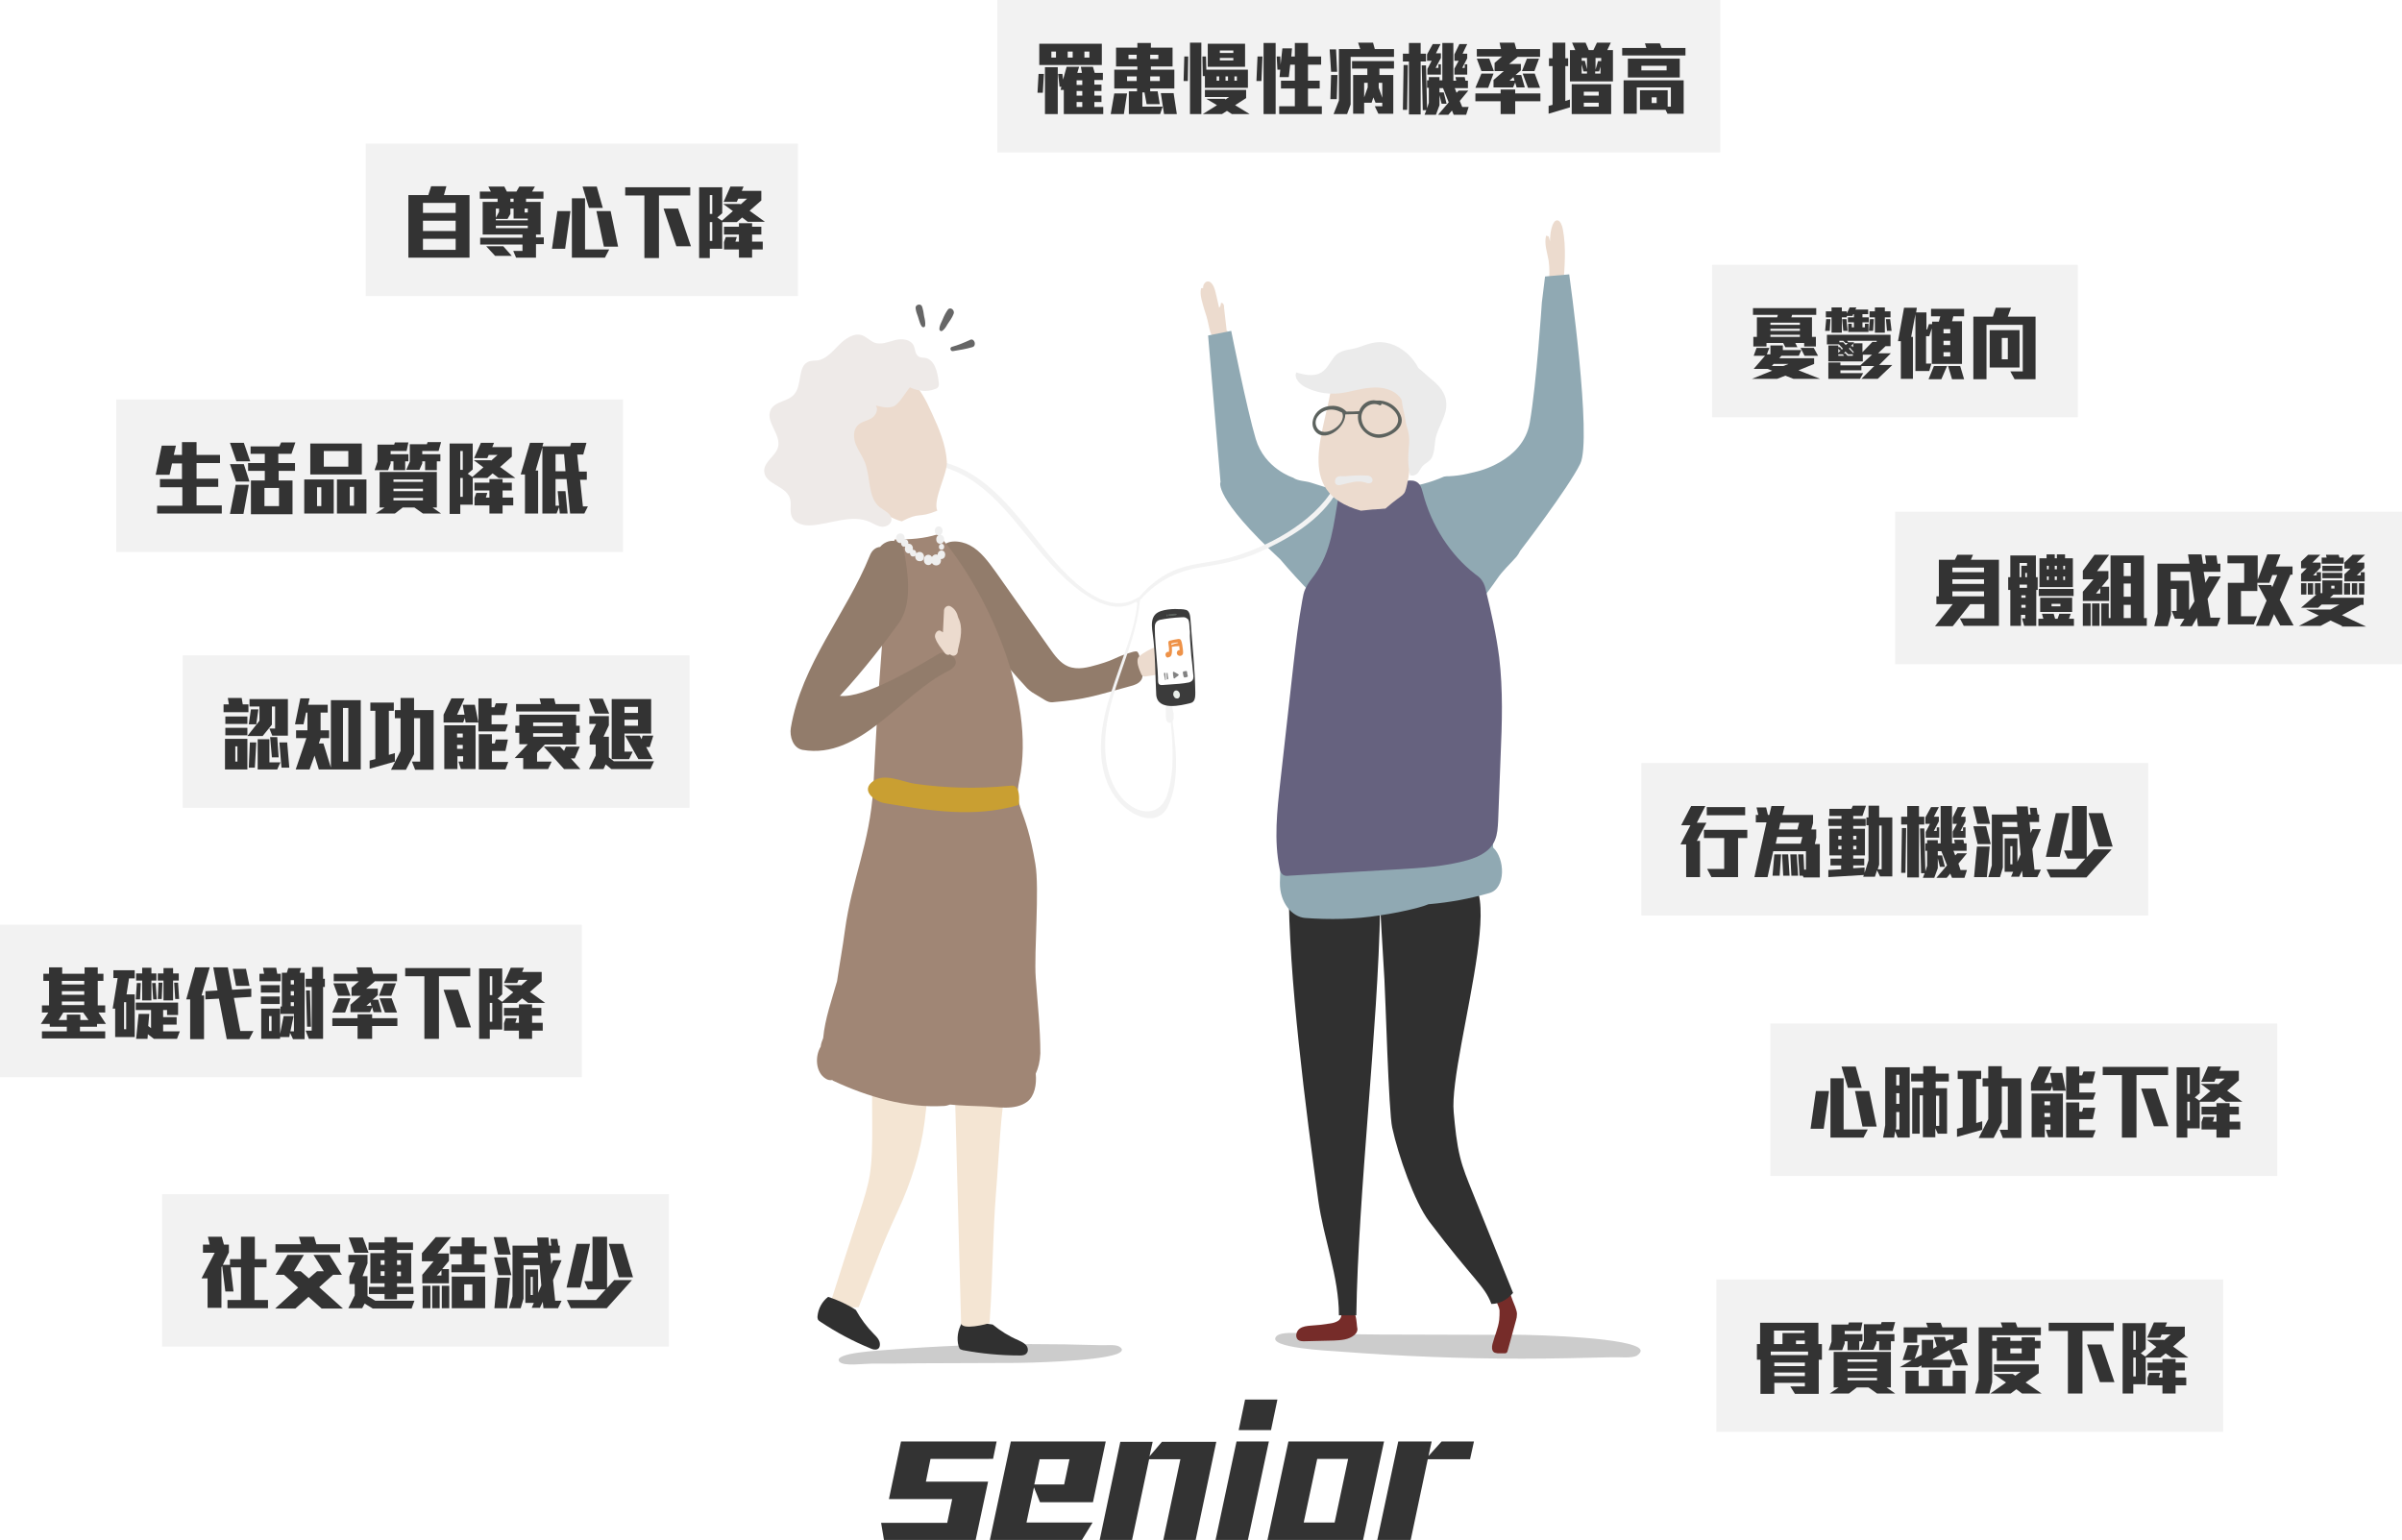 <?xml version="1.0" encoding="utf-8"?>
<!-- Generator: Adobe Illustrator 22.1.0, SVG Export Plug-In . SVG Version: 6.00 Build 0)  -->
<svg version="1.1" id="圖層_1" xmlns="http://www.w3.org/2000/svg" xmlns:xlink="http://www.w3.org/1999/xlink" x="0px" y="0px"
	 viewBox="0 0 675.8 433.3" style="enable-background:new 0 0 675.8 433.3;" xml:space="preserve">
<style type="text/css">
	.st0{fill:#333333;}
	.st1{fill:#F2F2F2;}
	.st2{filter:url(#Adobe_OpacityMaskFilter);}
	.st3{filter:url(#Adobe_OpacityMaskFilter_1_);}
	.st4{mask:url(#XMLID_2_);fill:url(#XMLID_3_);}
	.st5{opacity:0.2;fill:url(#XMLID_4_);}
	.st6{filter:url(#Adobe_OpacityMaskFilter_2_);}
	.st7{filter:url(#Adobe_OpacityMaskFilter_3_);}
	.st8{mask:url(#XMLID_5_);fill:url(#XMLID_6_);}
	.st9{opacity:0.2;fill:url(#XMLID_7_);}
	.st10{fill:#F3F3F3;}
	.st11{fill:#762C29;}
	.st12{fill:#F4E5D3;}
	.st13{fill:#927C6B;}
	.st14{fill:#ECDBCE;}
	.st15{fill:#303030;}
	.st16{fill:#A08675;}
	.st17{fill:#666666;}
	.st18{fill:#90A9B3;}
	.st19{fill:#66627F;}
	.st20{fill:#EFEFEF;}
	.st21{fill:#3B3B3B;}
	.st22{fill:#FFFFFF;}
	.st23{fill:#5C625E;}
	.st24{fill:#E9EEEA;}
	.st25{fill:#EE9248;}
	.st26{fill:#828282;}
	.st27{fill:#C99F32;}
	.st28{fill:#EEEAE8;}
	.st29{fill:#EBEBEB;}
</style>
<g>
	<g>
		<path class="st0" d="M261.8,410.5l-1.3,6.4H278l-3.5,16.4h-25.8l-0.8-4.8h18.6l1.4-6.7h-17.8l3.4-16.2h26.9l-1,4.9H261.8z"/>
		<path class="st0" d="M304.4,433.3h-25.9l5.9-27.7h26.7l-3.6,17.1h-14.9l-1.7-4.2l-2.1,9.9h18.6L304.4,433.3z M300.9,410.6h-8.4
			l-1.5,7.1h8.4L300.9,410.6z"/>
		<path class="st0" d="M327.3,433.3l4.8-22.7h-8.8l-4.8,22.7h-9.1l5.8-27.6h9.1l-0.9,4.1l3.5-4.1h15.3l-5.8,27.6H327.3z"/>
		<path class="st0" d="M342,433.3l5.9-27.7h9.1l-5.9,27.7H342z M348.5,402.4l1.8-8.6h9.1l-1.8,8.6H348.5z"/>
		<path class="st0" d="M356.6,433.3l5.9-27.7h26.9l-5.9,27.7H356.6z M379.3,410.5h-8.7l-3.8,17.9h8.7L379.3,410.5z"/>
		<path class="st0" d="M401.7,410.6l-4.8,22.7h-9.4l5.9-27.7h9.4l-0.9,4.1l3.7-4.1h9.1l-1.1,5H401.7z"/>
	</g>
	<g>
		<rect x="51.4" y="184.4" class="st1" width="142.6" height="42.9"/>
		<g>
			<g>
				<path class="st0" d="M62.9,200.4v-2.2h1.5l-0.3-1.8H68l0.3,1.8h1.6v2.2H62.9z M63.3,216.5v-8.6h6.3v8.6H63.3z M63.4,203.7v-2.1
					h6.2v2.1H63.4z M63.4,206.9v-2.1h6.2v2.1H63.4z M66.8,210h-0.6v4.3h0.6V210z M76.6,207l-0.8-2h1.6v-6.2h-0.9v5.1l-2.6,3.2h-4.3
					l3.4-4.3v-4h-2.8v-2.1H81V207H76.6z M72.1,203.8H70l0.6-4.2h2.1L72.1,203.8z M71.7,216H70l0.3-7.1h1.8L71.7,216z M78,216.5h-5.5
					V208h3.3v6.5h3.1L78,216.5z M76.5,213.1l-0.5-5.7h2l0.4,5.7H76.5z M79.2,216l-0.6-7.1h2.2l0.6,7.1H79.2z"/>
				<path class="st0" d="M89.7,216.5l-1.2-3.9l-1.4,3.9h-3.9l3-8.8h-2.9v-2.2h3.2v-5h-0.4l-0.7,3.3H83l1.5-7.3h2.6l-0.4,1.8h5.5v2.2
					h-2v5h2.4v2.2h-2.4l-0.5,1.5h1.3l2.1,6.8v-19h8.4v19.5H89.7z M98,199.2h-1.5v15.1H98V199.2z"/>
				<path class="st0" d="M104,216.3V214l1.6-0.4V200h-1.4v-2.3h6.6v2.3h-1.4v12.4l1.7-0.5v2.4L104,216.3z M116.8,216.6l-0.9-2.3h2.3
					v-12.2h-1.7v10.1l-2.3,4.4h-4.2l2.7-5.3v-9.2h-1.6v-2.3h1.6v-3.4h3.8v3.4h5.5v16.8H116.8z"/>
				<path class="st0" d="M131,203.3l-0.2-1.3l-0.5,1.3h-5.5v-2.2l2.2-4.6h3.7l-2.1,4.6h2.1l-0.5-2.8h3.4l1,5H131z M129.7,216.5
					l-0.7-2.2h1.3v-1.5h-1.6v3.6H125v-12.3h8.8v12.3H129.7z M130.2,206.4h-1.6v1.1h1.6V206.4z M130.2,209.6h-1.6v1.1h1.6V209.6z
					 M142.2,205.8h-7.6v-9.3h3.7v2.5h0.8l0.4-1.1h3.3l-0.8,3.3h-3.7v2.6h4.6L142.2,205.8z M142.2,216.5h-7.5v-9.9h3.7v2.6h0.8
					l0.3-1.1h3.4l-0.7,3.2h-3.8v3.1h4.6L142.2,216.5z"/>
				<path class="st0" d="M162.1,206.3v3.2h-8.8l-2.2,2.3v2.5h4.1l-1,2.1h-7v-3.1h-2.4l3.7-3.9h-2.4v-3.2h-1.1v-2h1.1v-3.1h16v3.1h1
					v2H162.1z M145.2,200.2v-2.1h7l-0.4-1.6h4.1l0.4,1.6h6.8v2.1H145.2z M158.3,203.3H150v1h8.3V203.3z M158.3,206.3H150v1h8.3
					V206.3z M158.7,216.4l-5.7-6.3h4.6l1.1,1.2l0.5-1.2h3.9l-1.4,3.3h-1.1l2.7,3H158.7z"/>
				<path class="st0" d="M183,216.4h-11l-1.6-1.3l-0.6,1.3h-4.1l1.9-3.8v-3.1h-1.7v-2.3l1.8-3.5h-1.9v-2.2h5.5v2.6l-1.5,3.2h1.5v5.8
					l1.4,1.1H184L183,216.4z M167.4,200.8l-1.7-4.2h3.9l1.8,4.2H167.4z M175.7,206.4v5.1h2.3l-1,2.1h-4.9v-16.9h11.1v9.7H175.7z
					 M179.5,198.9h-3.8v1.7h3.8V198.9z M179.5,202.5h-3.8v1.7h3.8V202.5z M182.8,210.2h-1l1.8,3.4h-4l-3.7-6.6h4.1l0.5,1l0.3-1h3
					L182.8,210.2z"/>
			</g>
		</g>
	</g>
	<g>
		<rect x="32.7" y="112.4" class="st1" width="142.6" height="42.9"/>
		<g>
			<g>
				<path class="st0" d="M44.2,144.6v-2.3h7.1v-5.2H45v-2.3h6.2v-4.4h-2.8l-0.7,3.2h-3.9l1.7-8.2h4l-0.6,2.6h2.3v-3.6h4.1v3.6h6.6
					v2.3h-6.6v4.4h6.1v2.3h-6.1v5.2h7.1v2.3H44.2z"/>
				<path class="st0" d="M66.5,129.8l-1.8-5.2h3.9l1.8,5.2H66.5z M68.5,144.6h-3.8l1.6-8.2H70L68.5,144.6z M66.4,135.5l-1.7-4.9h3.9
					l1.6,4.9H66.4z M82,127.7h-3.7v2.6H83v2.2h-4.6v2.7h3.9v9.5H70.6v-9.5h3.9v-2.7h-4.7v-2.2h4.7v-2.6h-4v-2.1h8.1l0.5-1.1h4
					L82,127.7z M78.5,137.3h-4.1v5.1h4.1V137.3z"/>
				<path class="st0" d="M85.6,144.5v-9.6h8.3v9.6H85.6z M87.3,133.5v-8.7h14.5v8.7H87.3z M90.4,137.1h-1.2v5.3h1.2V137.1z
					 M98,126.9h-6.9v4.4H98V126.9z M94.8,144.5v-9.6h8.3v9.6H94.8z M99.6,137h-1.2v5.3h1.2V137z"/>
				<path class="st0" d="M114.4,126.9h-4.5v0.9h5v2H114v2.5h-3.3v-2.5h-0.8v0.6l-0.7,1.9h-3.8l0.8-2.4v-4.8h4.7l0.2-0.6h3.8
					L114.4,126.9z M119,144.5l-2.4-1.7h-3.3l-2.2,1.7h-5.4l2.5-1.7h-1.4v-10h16.1v10h-1.2l2.4,1.7H119z M119,134.9h-8.3v0.7h8.3
					V134.9z M119,137.5h-8.3v0.7h8.3V137.5z M119,140.1h-8.3v0.7h8.3V140.1z M123.4,126.9h-4.6v0.9h5.1v2h-1v2.5h-3.3v-2.5h-0.8v0.6
					l-0.8,1.8h-3.7l1-2.3v-4.9h4.8l0.2-0.6h3.8L123.4,126.9z"/>
				<path class="st0" d="M140.3,134.5l-1.7-1.3l-1.5,1.3h-4.1v7.5h-3.5v2.6h-3v-19.8h6.5v7.3l-1.4,1.2l1.3,0.9l3.1-2.7l-2.7-2h4.7
					l0.2,0.1l1.8-1.6h-2.5l-0.4,0.9h-3.7l1.9-4.3h3.7l-0.5,1.2h5.5v2.7l-3.3,2.9l4.3,3.1H140.3z M130.2,126.9h-0.7v5.3h0.7V126.9z
					 M130.2,134.5h-0.7v5.3h0.7V134.5z M141.4,142.2v2.3h-3.7v-2.3h-4.2v-2.1l0.5-1.4h3.1l-0.4,1.3h1v-2h-4.2v-2.2h4.2v-1h3.7v1h2.6
					v2.2h-2.6v2h3v2.2H141.4z"/>
				<path class="st0" d="M164.4,144.5h-4l-1-9.7h-3.1v7.5h1l-0.4-4.1h2.2l0.6,6.3h-2.2l-0.2-1.8l-0.7,1.8h-4v-18.6l-1.9,6.5h0.7
					v12.1h-3.7v-11h-1.2l2.6-8.9h3.8l-0.3,1h7.8l0.3-1h4.3l-0.9,3.3h-1.7l0.5,4.8h2.2v2.3h-1.9l0.8,7.5h1.4L164.4,144.5z
					 M158.7,127.8h-2.4v4.8h2.8L158.7,127.8z"/>
			</g>
		</g>
	</g>
	<g>
		<rect x="481.7" y="74.5" class="st1" width="102.9" height="42.9"/>
		<g>
			<g>
				<path class="st0" d="M504.6,106.6l-2.3-0.9l-2.3,0.9h-7.1l5.7-2.3l-1.3-0.5h-3.9l3.2-3.7h-3.2l0.8-2.2h3.6l-0.7,1.8h1v-2.5h3.5
					v1.3h5.2l-0.7,1.6h-4.9l-0.6,0.7h9.8v1.6l-4.4,1.8l6.1,2.4H504.6z M507.6,97.5v-1h-2.5l0.6,1.2h-3.4l-0.6-1.2h-4.7v1h-3.7v-2.7
					h1v-5.5h5.7l0.2-0.7h-7v-1.9h17.8v1.9h-6.8l-0.2,0.7h5.8v5.5h1.1v2.7H507.6z M506.4,90.8h-8.3v0.6h8.3V90.8z M506.4,92.5h-8.3
					v0.6h8.3V92.5z M506.4,94.2h-8.3v0.6h8.3V94.2z M499,102.4l-0.5,0.6h3.2l1.5-0.6H499z M507.7,100.1l-1.1-2.2h3.7l1.2,2.2H507.7z
					"/>
				<path class="st0" d="M514.8,93.1h-1.3l0.3-3.3h1.2L514.8,93.1z M524,90.7v1.4h0.7v-1h1v2.3H520v-2.3h1v1h0.6v-1.4h-1.7v-1.4h1.7
					v-0.9h-0.2l-0.2,0.5h-1.6v0.4h-1.4v4.3h-2.9v-4.3h-1.6v-1.7h1.6v-1.1h2.9v1.1h1.4v0.6l0.8-1.7h1.9l-0.3,0.6h3.6v1.3H524v0.9h1.8
					v1.4H524z M528.3,106.6h-4.6l3.6-3.6h-3.6v1.2h-5.9v0.8h6.4l-0.9,1.6h-8.9V102h3.4v0.8h5.6l3.3-3h-2.6v1.9h-9.7v-4.5h2.8v0.5
					h0.5l0.5,0.7l0.3-0.3l-1.1-1.2h-3.4v-2.7h17.9v3.2h-1.4l-2.1,2h3.6l-3.3,3.3h3.7L528.3,106.6z M517.6,98.6l-0.4-0.5v1.2l0.7-0.7
					H517.6z M518.5,99.7h-1.3v0.4h1.6L518.5,99.7z M519.2,96.5l-0.6-0.6h-1.1v0.4h1.1l0.7,0.8l0.6-0.6H519.2z M518.6,93.1l-0.3-3.3
					h1.2l0.3,3.3H518.6z M521.4,99.7H520l-0.8-0.8l-0.4,0.5h0.4l0.6,0.7h1.5V99.7z M528.1,95.9h-8.4l0.3,0.4h1.7l-0.3,0.3h2.6v2.5
					l2.8-2.9h1.2V95.9z M521.4,98.9l-1-1.1l-0.2,0.3l1.3,1.3V98.9z M521.4,96.7l-0.7,0.7h0.4l0.3,0.3V96.7z M527,93.1h-1.2l0.3-3.3
					h1.1L527,93.1z M530.3,89.3v4.3h-2.8v-4.3h-1.5v-1.7h1.5v-1.1h2.8v1.1h1.6v1.7H530.3z M530.9,93.1l-0.3-3.3h1.2l0.4,3.3H530.9z"
					/>
				<path class="st0" d="M549.6,88.9l-0.4,1.5h2.8v12h-8.5v-10l-0.7,2.2h-0.9v7.7h1.5l-0.6,2.1h-3.9v-16l-1.2,6.4h0.5v11.8h-3.4V96
					H534l1.7-9.4h3.6l-0.2,1.3h2.9v4.8h0.2l0.5-1.5h0.9v-0.7h1.9l0.4-1.5h-2.6v-2.1h9.3v2.1H549.6z M546.2,106.7h-3.6l1.5-3.7h3.7
					L546.2,106.7z M548.7,92.6h-1.9v1.2h1.9V92.6z M548.7,95.9h-1.9v1.2h1.9V95.9z M548.7,99.1h-1.9v1.2h1.9V99.1z M549.2,106.7
					l-1.1-3.7h3.4l1.1,3.7H549.2z"/>
				<path class="st0" d="M566.8,106.7l-1.2-2.2h3.5V91.4h-10.2v15.3h-3.7V89.1h5.5l0.8-2.5h4.3l-0.9,2.5h7.8v17.6H566.8z
					 M559.8,103.4V92.9h8.4v10.5H559.8z M564.9,95.1h-1.7v6h1.7V95.1z"/>
			</g>
		</g>
	</g>
	<g>
		<rect x="102.9" y="40.4" class="st1" width="121.6" height="42.9"/>
		<g>
			<g>
				<path class="st0" d="M114.9,72.5V54.9h5.6l0.8-2.5h4.3l-0.7,2.5h7.2v17.6H114.9z M128.2,57.1h-9.2v2.8h9.2V57.1z M128.2,62.1
					h-9.2V65h9.2V62.1z M128.2,67.2h-9.2v3.1h9.2V67.2z"/>
				<path class="st0" d="M150.8,68.7v3.8h-5.6l-0.8-1.9h2.6v-1.8h-11.9v-1.9h11.9V66h-11.2v-9.2h4.2v-0.9h-5v-2h3.1l-0.7-1.4h4.5
					l0.7,1.4h2.7l0.8-1.4h4.4l-0.8,1.4h3.2v2H148v0.9h4.1V66h-1.3v0.8h2.2v1.9H150.8z M139.3,72l-2.5-2.7h4.8l2.4,2.7H139.3z
					 M148.5,61.5h-4v-2.8h-0.9v1.5l-0.8,1.4h-3.3V62h9V61.5z M140.4,58.7h-0.9v2.6l0.9-1.7V58.7z M148.5,63.5h-9v0.7h9V63.5z
					 M144.5,55.9h-0.9v0.9h0.9V55.9z M148.5,58.7h-0.9v1.1h0.9V58.7z"/>
				<path class="st0" d="M159,70h-3.7l1.5-10.6h3.7L159,70z M170.2,72.5h-9.3V55.8h3.7v14.4h6.8L170.2,72.5z M165.7,58.5l-1.8-6h4
					l1.7,6H165.7z M169.9,69.4l-2.1-10h4l2.1,10H169.9z"/>
				<path class="st0" d="M185.4,55v17.6h-4.1V55h-5.4v-2.3h18.3V55H185.4z M190.3,69.3l-3.6-10.6h4.1l3.6,10.6H190.3z"/>
				<path class="st0" d="M210.5,62.5l-1.7-1.3l-1.5,1.3h-4.1v7.5h-3.5v2.6h-3V52.7h6.5V60l-1.4,1.2l1.3,0.9l3.1-2.7l-2.7-2h4.7
					l0.2,0.1l1.8-1.6h-2.5l-0.4,0.9h-3.7l1.9-4.3h3.7l-0.5,1.2h5.5v2.7l-3.3,2.9l4.3,3.1H210.5z M200.4,54.9h-0.7v5.3h0.7V54.9z
					 M200.4,62.5h-0.7v5.3h0.7V62.5z M211.6,70.2v2.3h-3.7v-2.3h-4.2v-2.1l0.5-1.4h3.1l-0.4,1.3h1v-2h-4.2v-2.2h4.2v-1h3.7v1h2.6V66
					h-2.6v2h3v2.2H211.6z"/>
			</g>
		</g>
	</g>
	<g>
		<rect x="498.1" y="288" class="st1" width="142.6" height="42.9"/>
		<g>
			<g>
				<g>
					<path class="st0" d="M513.1,317.6h-3.7l1.5-10.6h3.7L513.1,317.6z M524.3,320.1H515v-16.7h3.7v14.4h6.8L524.3,320.1z
						 M519.9,306.1l-1.8-6h4l1.7,6H519.9z M524,317l-2.1-10h4l2.1,10H524z"/>
					<path class="st0" d="M533.9,320.1l-0.7-1.8l-0.3,1.8h-3.1l0.6-3.5v-16.3h6.9v19.8H533.9z M534.4,312.9h-0.9v4.1l-0.1,0.8h1
						V312.9z M534.4,302.4h-0.9v3h0.9V302.4z M534.4,307.6h-0.9v3h0.9V307.6z M544.6,304.4v1.8h3.2V319h-2.6l-0.7-1.5v2.5h-3.5
						v-11.8h-0.9V319H538v-12.9h3.1v-1.8h-3.4v-2.2h3.4V300h3.5v2.1h3.7v2.2H544.6z M545.6,308.3h-0.9v8.5h0.9V308.3z"/>
					<path class="st0" d="M550.6,319.9v-2.3l1.6-0.4v-13.6h-1.4v-2.3h6.6v2.3H556v12.4l1.7-0.5v2.4L550.6,319.9z M563.5,320.2
						l-0.9-2.3h2.3v-12.2h-1.7v10.1l-2.3,4.4h-4.2l2.7-5.3v-9.2h-1.6v-2.3h1.6V300h3.8v3.4h5.5v16.8H563.5z"/>
					<path class="st0" d="M577.6,306.9l-0.2-1.3l-0.5,1.3h-5.5v-2.2l2.2-4.6h3.7l-2.1,4.6h2.1l-0.5-2.8h3.4l1,5H577.6z M576.3,320.1
						l-0.7-2.2h1.3v-1.5h-1.6v3.6h-3.7v-12.3h8.8v12.3H576.3z M576.8,309.9h-1.6v1.1h1.6V309.9z M576.8,313.2h-1.6v1.1h1.6V313.2z
						 M588.9,309.4h-7.6v-9.3h3.7v2.5h0.8l0.4-1.1h3.3l-0.8,3.3H585v2.6h4.6L588.9,309.4z M588.8,320.1h-7.5v-9.9h3.7v2.6h0.8
						l0.3-1.1h3.4l-0.7,3.2H585v3.1h4.6L588.8,320.1z"/>
					<path class="st0" d="M601.1,302.5v17.6H597v-17.6h-5.4v-2.3H610v2.3H601.1z M606,316.9l-3.6-10.6h4.1l3.6,10.6H606z"/>
					<path class="st0" d="M626.2,310l-1.7-1.3L623,310h-4.1v7.5h-3.5v2.6h-3v-19.8h6.5v7.3l-1.4,1.2l1.3,0.9l3.1-2.7l-2.7-2h4.7
						l0.2,0.1l1.8-1.6h-2.5l-0.4,0.9h-3.7l1.9-4.3h3.7l-0.5,1.2h5.5v2.7l-3.3,2.9l4.3,3.1H626.2z M616.1,302.5h-0.7v5.3h0.7V302.5z
						 M616.1,310h-0.7v5.3h0.7V310z M627.3,317.8v2.3h-3.7v-2.3h-4.2v-2.1l0.5-1.4h3.1l-0.4,1.3h1v-2h-4.2v-2.2h4.2v-1h3.7v1h2.6
						v2.2h-2.6v2h3v2.2H627.3z"/>
				</g>
			</g>
		</g>
	</g>
	<g>
		<rect x="461.8" y="214.7" class="st1" width="142.6" height="42.9"/>
		<g>
			<g>
				<g>
					<path class="st0" d="M477.4,236.6h0.9v10.2h-3.9v-9.2h-1.6l2.8-5.4H473l2.8-5.4h4l-2.4,4.7h2.7L477.4,236.6z M489,235.9v10.9
						h-7.5l-1.2-2.3h4.8v-8.7h-5.7v-2.3h12.2v2.3H489z M480.2,229.4v-2.3H491v2.3H480.2z"/>
					<path class="st0" d="M507.4,246.8l-0.2-0.4h-0.9l-0.4-6h1.5l0.2,4.3h0.5v-5.2h-9.2l-1.6,7.3h-3.7l3.4-15.4H494v-2.1h0.7
						l-0.5-2.1h2.7l0.5,2.1h0.4l0.6-2.5h3.7l-0.6,2.5h8.6v2.3l-0.5,1.8h1.4v2.3l-0.4,1.8h1.4v9.4H507.4z M500.7,246.4h-2l0.5-6h1.9
						L500.7,246.4z M500,235.5l-0.4,1.9h7l0.5-1.9H500z M500.9,231.5l-0.4,1.9h5.2l0.5-1.9H500.9z M501.7,246.4l-0.3-6h1.7l0.4,6
						H501.7z M504,246.4l-0.3-6h1.8l0.4,6H504z"/>
					<path class="st0" d="M529,246.7l-0.9-1.8l-0.6,1.8h-3.3l0.2-0.5l-10,0.6v-2l3.6-0.2v-1.1H515v-1.9h3.1v-0.9h-3.4v-7.5h3.4v-0.8
						h-3.7v-2h3.7v-0.8h-3.4v-2h6.2l0.4-0.9h3.7l-1,2.9h-2.6v0.8h3.5v2h-3.5v0.8h3.3v7.5h-3.3v0.9h3.1v1.9h-3.1v0.8l3.2-0.2v1.5
						l1.1-3.5v-9.9h-0.6v-2.2h0.6v-3.3h3v3.3h3.7v16.6H529z M518.1,235.2h-0.9v1h0.9V235.2z M518.1,238h-0.9v1h0.9V238z
						 M522.3,235.2h-0.9v1h0.9V235.2z M522.3,238h-0.9v1h0.9V238z M529.4,232.3h-0.7v11l-0.4,1.3h1.1V232.3z"/>
					<path class="st0" d="M539.9,232v14.9h-3.3V232h-1.7v-2.2h1.7v-3h3.3v3h1.5v2.2H539.9z M536.1,245.6h-1.2l0.2-12.6h1.2
						L536.1,245.6z M546,226.8v10.5h-0.8v-0.9h-3v0.9h-0.5v2.1h0.5v4.2l-0.5,1.6l-0.3-12.1h-1.2l0.3,12.6h1l-0.5,1.3h3.2l1-2.7v-2.8
						l0.6,2.4h1.4l-0.8-3.2h-1.2v-1.2h1l1.6,4l-3,3.5h2.9l1-1.2l0.5,1.2h3.5l0.7-2.2h-1.8L551,243l2.4-2.9h-2.7l-0.6,0.6l-0.5-1.3
						h3.7v-2.1h-0.7l-0.2-1h-2.6l0.2,1h-0.8v-10.5H546z M544.1,233.8h0.8v-1h0.7v2.9h-3.8v-1.6l1.2-2.3h-1.3V230l1.6-2.9h2.2
						l-1.4,2.7h1.4v1.3L544.1,233.8z M551.6,233.8h0.7v-1h0.7v2.9h-3.6V234l1.2-2.2h-1.2V230l1.4-2.9h2.2l-1.3,2.7h1.3v1.3
						L551.6,233.8z"/>
					<path class="st0" d="M556.3,231.8l-1.2-4.9h3.6l1.2,4.9H556.3z M556.4,237.5l-1.2-5h3.6l1.3,5H556.4z M559,246.8h-3.6l0.8-8.6
						h3.6L559,246.8z M573.2,246.8h-4.1l-0.2-1.8l-0.8,1.7h-2.3l0.6-1.4H564v-9.4h3.6v6.6l0.9-2.1l-0.5-5.7h-4.5v9.4l-0.8,2.7h-3.3
						l1-3.3v-14.3h7.1l-0.2-2.3h3.2l0.2,2.3h0.6l-0.2-1.9h1.9l0.3,1.9h0.4v2.1h-2.7l0.3,3.1l0.5-1.1h2.4l-2.4,5.6l0.6,5.8h1.8
						L573.2,246.8z M567.5,231.3h-4.1v1.4h4.2L567.5,231.3z M566.2,238.1h-0.6v5.1h0.6V238.1z"/>
					<path class="st0" d="M579.5,241.1h-3.9l2.8-12.3h3.8L579.5,241.1z M587,246.9h-10.1l-1.1-2.3h8.2l2.7-3h-5l-1-2.3h2.3v-12.5
						h4.1v14.4l2-2.2h5L587,246.9z M590.4,238.2l-2.8-9.4h4l2.8,9.4H590.4z"/>
				</g>
			</g>
		</g>
	</g>
	<g>
		<rect x="280.6" class="st1" width="203.4" height="42.9"/>
		<g>
			<g>
				<path class="st0" d="M293.4,26.1h-1.5l0.3-5.3h1.5L293.4,26.1z M292.4,18.3v-6H310v6H292.4z M294,32.1V18.9h3.6v13.2H294z
					 M297.1,14.5h-1.3v1.7h1.3V14.5z M299.3,32.1v-6.8h-0.9l0.2-0.9h-0.5l-0.4-3.6h1.2l0.2,1.6l1-3.6h3.5l-0.5,1.7h1.3l-0.3-1.7h3.4
					l0.5,1.7h2.3v2h-2.4v1.3h2v1.8h-2v1.3h2v1.8h-2v1.4h2.5v2H299.3z M301.8,14.5h-1.4v1.7h1.4V14.5z M304.5,22.6h-1.6v1.3h1.6V22.6
					z M304.5,25.6h-1.6v1.3h1.6V25.6z M304.5,28.7h-1.6v1.4h1.6V28.7z M306.5,14.5h-1.4v1.7h1.4V14.5z"/>
				<path class="st0" d="M316.2,32.1h-3.7l1-5.8h3.6L316.2,32.1z M323.6,24.9v0.8h2.1l0.6,3.6h-3.7l-0.6-3.3h-0.6V30h5.7l-0.7,2.1
					h-8.8v-6.4h2.3v-0.8h-6.4v-5.3h6.5v-0.9h-6v-5.3h6v-1.3h3.8v1.3h6.1v5.3h-6.1v0.9h6.6v5.3H323.6z M319.8,21.5h-2.7v1.3h2.7V21.5
					z M319.8,15.4h-2.3v1.2h2.3V15.4z M325.9,15.4h-2.3v1.2h2.3V15.4z M326.3,21.5h-2.7v1.3h2.7V21.5z M327.5,32.1l-0.9-5.9h3.6
					l0.9,5.9H327.5z"/>
				<path class="st0" d="M334.2,22.8H333l0.2-6.9h1.1L334.2,22.8z M334.8,32.1V12h3.2v20.1H334.8z M339,24.6v-3.2h-0.6l-0.1-5.5h1
					l0.1,3.7h11.7v5.1H339z M346.6,32.1l-1.4-0.9l-1.4,0.9h-5.4l4-2.5l-3-1.8h5.2l0.2,0.2l1-0.7h-6.8v-2h11.6v2.3l-3.1,2l4.1,2.5
					H346.6z M339.8,18.8v-6.5h10.5v6.5H339.8z M342.3,21.5v1.2h0.7v-1.2H342.3z M347,14.2h-3.8v0.7h3.8V14.2z M347,16.3h-3.8v0.7
					h3.8V16.3z M345.5,21.5h-0.7v1.2h0.7V21.5z M348,21.5h-0.7v1.2h0.7V21.5z"/>
				<path class="st0" d="M354.9,22.8h-1.4l0.3-6.9h1.4L354.9,22.8z M355.5,32.1v-20h3.4v20H355.5z M359.9,32.1v-2.2h4.4v-5h-3.9
					v-2.2h3.9v-4.5h-1.3l-0.4,3.5H360l0.2-2.1h-0.8l-0.2-3.7h1l0.1,2.3l0.5-4.6h2.7l-0.2,2.3h1v-3.8h3.7v3.8h3.7v2.3H368v4.5h3.3
					v2.2H368v5h3.9v2.2H359.9z"/>
				<path class="st0" d="M374.5,20.2l-0.4-6.3h1.8l0.3,6.3H374.5z M376.1,27.9h-1.8l0.2-6.8h1.8L376.1,27.9z M380,16v13.4l-1,2.7
					h-3.8l1.5-3.8V13.8h6l-0.6-1.8h4.2l0.5,1.8h5.4V16H380z M388.1,19.3v1.8h3.9v10.9h-4.2l-1-2.1h2.1v-1H387l-0.6-1.5l-0.5,1.5
					h-2.1v3.1h-3.1V21.1h4v-1.8h-4.3v-2.1h11.8v2.1H388.1z M384.8,23.3h-1v4.1l1-2.8V23.3z M388.9,23.3h-1v1.4l1,2.8V23.3z"/>
				<path class="st0" d="M399.7,17.3v14.9h-3.3V17.3h-1.7v-2.2h1.7v-3h3.3v3h1.5v2.2H399.7z M395.9,30.9h-1.2l0.2-12.6h1.2
					L395.9,30.9z M405.8,12.1v10.5H405v-0.9h-3v0.9h-0.5v2.1h0.5v4.2l-0.5,1.6l-0.3-12.1H400l0.3,12.6h1l-0.5,1.3h3.2l1-2.7v-2.8
					l0.6,2.4h1.4l-0.8-3.2H405v-1.2h1l1.6,4l-3,3.5h2.9l1-1.2l0.5,1.2h3.5l0.7-2.2h-1.8l-0.7-1.7l2.4-2.9h-2.7l-0.6,0.6l-0.5-1.3
					h3.7v-2.1h-0.7l-0.2-1h-2.6l0.2,1h-0.8V12.1H405.8z M403.9,19.1h0.8v-1h0.7V21h-3.8v-1.6l1.2-2.3h-1.3v-1.8l1.6-2.9h2.2L404,15
					h1.4v1.3L403.9,19.1z M411.4,19.1h0.7v-1h0.7V21h-3.6v-1.7l1.2-2.2h-1.2v-1.8l1.4-2.9h2.2l-1.3,2.7h1.3v1.3L411.4,19.1z"/>
				<path class="st0" d="M418.7,24.7h-3.6l1.7-4h3.4L418.7,24.7z M426.3,28.5v3.6h-4.1v-3.6h-7.1v-2.2h7.1v-1.1h4.1v1.1h7.1v2.2
					H426.3z M427,16l-2.4,2h3.3v1.8l-1.5,1.3h1.6l1,3.5h-2.3l-0.4-1.4l-0.6,1.4h-5.5v-2.1l2.9-2.5h-2.6v-2.3l2.1-1.8h-7.1v-2.1h6.8
					l-0.4-1.8h4.2l0.5,1.8h6.7V16H427z M416.8,20l-1.3-3.5h3.5l1.3,3.5H416.8z M425.8,21.7l-1.1,1h1.4L425.8,21.7z M431.7,20h-3.5
					l1.4-3.5h3.4L431.7,20z M429.9,24.7l-1.5-4h3.4l1.5,4H429.9z"/>
				<path class="st0" d="M435.7,32v-2.2l1.1-0.3V18.6h-1v-2.2h1v-4.4h3.6v4.4h0.8v2.2h-0.8v9.8l1.3-0.4v2.2L435.7,32z M441.7,22.9
					v-8.8h1.5l-0.9-2.1h3.8l0.9,2.1h1.3l1-2.1h3.9l-1,2.1h1.6v8.8H441.7z M442.2,32.1v-8.4h11.1v8.4H442.2z M446.5,16.3H445v0.8h0.9
					l0.6,2.4V16.3z M446.5,20.1h-1l-0.5-2v2.6h1.5V20.1z M449.8,25.8h-4.2v1.1h4.2V25.8z M449.8,28.9h-4.2v1.1h4.2V28.9z
					 M450.4,16.3h-1.5v3.3l0.7-2.4h0.9V16.3z M450.4,18.4l-0.5,1.7h-1.1v0.6h1.5V18.4z"/>
				<path class="st0" d="M456.4,15.6v-2.1h6.8l-0.4-1.3h4.2l0.5,1.3h6.7v2.1H456.4z M469.2,32.1l-0.6-1.2h-7.2v-5.5h7.8v4.6h0.9
					v-5.4h-9.6v7.4h-3.7v-9.4h16.9v9.4H469.2z M458,21.8v-5.3h14.6v5.3H458z M468.9,18.5h-7.1v1.3h7.1V18.5z M466.1,27.4h-1.4V29
					h1.4V27.4z"/>
			</g>
		</g>
	</g>
	<g>
		<rect x="482.9" y="360" class="st1" width="142.6" height="42.9"/>
		<g>
			<g>
				<path class="st0" d="M511.7,382.6v9.6h-6.7l-1.3-2.1h4.1v-1h-8.6v3.1h-3.9v-9.6h-1v-4.4h0.9v-6h16.4v6h1v4.4H511.7z
					 M508.7,380.3h-10.5v1h10.5V380.3z M507.8,374.4h-8.7v3.8h2.4v-3.1h6.2V374.4z M507.8,383.4h-8.6v1h8.6V383.4z M507.8,386.2
					h-8.6v1h8.6V386.2z M507.8,377.2h-2.5v1h2.5V377.2z"/>
				<path class="st0" d="M523.5,374.5H519v0.9h5v2h-0.9v2.5h-3.3v-2.5H519v0.6l-0.7,1.9h-3.8l0.8-2.4v-4.8h4.7l0.2-0.6h3.8
					L523.5,374.5z M528.1,392.1l-2.4-1.7h-3.3l-2.2,1.7h-5.4l2.5-1.7h-1.4v-10H532v10h-1.2l2.4,1.7H528.1z M528.1,382.5h-8.3v0.7
					h8.3V382.5z M528.1,385.1h-8.3v0.7h8.3V385.1z M528.1,387.7h-8.3v0.7h8.3V387.7z M532.5,374.5h-4.6v0.9h5.1v2h-1v2.5h-3.3v-2.5
					h-0.8v0.6l-0.8,1.8h-3.7l1-2.3v-4.9h4.8l0.2-0.6h3.8L532.5,374.5z"/>
				<path class="st0" d="M550.2,384.1l-1.8-4.2l-4.6,2.5v0.2h5.6l-0.8,2.2h-8v-0.6l-1,0.5h-5.1l3.4-2h-2.6l1.4-4.2h3.3l-1.3,3.8
					l2-1.1V377h3.2v2.5l1-0.6l-0.8-2.7h3.1l0.3,1.2l1-0.5h1.1v-1.3h-10.2v2.2h-3.8v-4.3h6.8l-0.5-1.3h4.1l0.5,1.3h6.9v4.4h-1.1
					l-3.2,1.8h2.8l1.8,4.5H550.2z M536.1,392.1v-6.4h3.7v4.3h2.9v-4.6h3.8v4.6h2.9v-4.3h3.6v6.4H536.1z"/>
				<path class="st0" d="M560.5,375.7v1.6h1.3v-1h3.8v1h3.2v-1h3.7v1h1.6v2.1h-1.6v3.5h-10.7v-3.5h-1.3v9.5l-0.8,3.2h-4l1-3.8v-14.8
					h6.7l-0.5-1.4h4.2l0.5,1.4h6.6v2.2H560.5z M568.9,392.1l-1.6-1.2l-1.6,1.2H560l4.4-3.1l-3.5-2.4h5.4l0.7,0.5l1.5-1.1H561v-2.1
					h12.6v2.5l-3.7,2.6l4.5,3.1H568.9z M568.8,379.4h-3.2v1.4h3.2V379.4z"/>
				<path class="st0" d="M585.9,374.5v17.6h-4.1v-17.6h-5.4v-2.3h18.3v2.3H585.9z M590.8,388.9l-3.6-10.6h4.1l3.6,10.6H590.8z"/>
				<path class="st0" d="M611,382l-1.7-1.2l-1.5,1.2h-4.1v7.5h-3.5v2.6h-3v-19.8h6.5v7.3l-1.4,1.2l1.3,0.9l3.1-2.7l-2.7-2h4.7
					l0.2,0.1l1.8-1.6h-2.5l-0.4,0.9h-3.7l1.9-4.3h3.7l-0.5,1.2h5.5v2.7l-3.3,2.9l4.3,3.1H611z M600.9,374.5h-0.7v5.3h0.7V374.5z
					 M600.9,382h-0.7v5.3h0.7V382z M612.1,389.8v2.3h-3.7v-2.3h-4.2v-2.1l0.5-1.4h3.1l-0.4,1.3h1v-2h-4.2v-2.2h4.2v-1h3.7v1h2.6v2.2
					h-2.6v2h3v2.2H612.1z"/>
			</g>
		</g>
	</g>
	<g>
		<rect y="260.2" class="st1" width="163.7" height="42.9"/>
		<g>
			<g>
				<path class="st0" d="M27.3,288.1v0.8h-4.8v1.3h7.1v2H11.8v-2h7v-1.3H14v-0.8h-2.5l2.1-3.2h-1.8v-2h2V276h-1.6v-2h1.6v-1.8h3.7
					v1.8h6.3v-1.8h3.7v1.8h1.6v2h-1.6v6.9h2.1v2h-1.9l2.1,3.2H27.3z M23.4,284.9h-5.6l-1.3,2.1h2.3v-1.5h3.8v1.5h2.3L23.4,284.9z
					 M23.7,276h-6.3v1h6.3V276z M23.7,278.9h-6.3v1h6.3V278.9z M23.7,281.8h-6.3v1h6.3V281.8z"/>
				<path class="st0" d="M32.4,291.8v-8h-0.7l1.4-8.6h-1.2V273h6v2.3h-1.6l-0.7,4.5h2.3v12H32.4z M35.5,282h-0.6v7.6h0.6V282z
					 M49.8,292.3h-6.5l-1.7-1.3l-0.1,1.3h-3.2l0.7-7H42l-0.3,3.4l0.8,0.6v-5.1h-4.3v-2.1h11.9v3.5H47v-1.4h-1.1v2h3.8v2.1h-3.8v1.9
					h4.7L49.8,292.3z M39.4,281.2h-1.2l0.3-4.6h1.1L39.4,281.2z M42.6,275.9v5.6h-2.6v-5.6h-1.7v-2h1.7v-1.6h2.6v1.6H44v2H42.6z
					 M43.1,281.2l-0.3-4.6h1l0.3,4.6H43.1z M48.7,275.9v5.6H46v-5.6h-1.6v-2H46v-1.5h2.7v1.5h1.6v2H48.7z M45.5,281.1h-1.1l0.2-4.6
					h1.1L45.5,281.1z M49.3,281.1l-0.3-4.6h1.1l0.3,4.6H49.3z"/>
				<path class="st0" d="M56.7,280.1h0.7v12.3h-3.9v-11.2h-1.1l2.5-9h4.1L56.7,280.1z M70.1,292.4h-6.3L61.6,281l-3.8,0.2v-2.3
					l3.4-0.2l-1.2-6.5h4.1l1.2,6.3l5.4-0.3v2.3l-4.9,0.3l1.8,9.3h3.7L70.1,292.4z M66.4,277.4l-0.9-4.8h3.7l1,4.8H66.4z"/>
				<path class="st0" d="M73,276.1v-2.1h1.3l-0.3-1.7h3.7l0.3,1.7h1v2.1H73z M82.4,292.3l-0.8-1.7l-0.2,1.2h-2.6v0.5h-5.3v-8.5h5.3
					v7.1l1-5h2.8l-0.9,4.3h1v-4.9h-3.8v-2.1h0.4v-9.5h1.4l0.4-1.3h3.6l-0.4,1.3h1.4v18.7H82.4z M73.4,279.3v-2.1h5.3v2.1H73.4z
					 M73.4,282.5v-2.1h5.3v2.1H73.4z M76.4,285.9h-0.7v4.2h0.7V285.9z M82.7,275.8h-0.9v1.2h0.9V275.8z M82.7,278.9h-0.9v1.2h0.9
					V278.9z M82.7,282h-0.9v1.1h0.9V282z M90.9,277.8v14.5h-4L86,290h1.7v-12.3H86v-2.3h1.8v-3.3h3.1v3.3h0.5v2.3H90.9z M86.4,288.9
					l-0.3-10.2h1.1l0.3,10.2H86.4z"/>
				<path class="st0" d="M97.1,284.9h-3.6l1.7-4h3.4L97.1,284.9z M104.7,288.7v3.6h-4.1v-3.6h-7.1v-2.2h7.1v-1.1h4.1v1.1h7.1v2.2
					H104.7z M105.4,276.2l-2.4,2h3.3v1.8l-1.5,1.3h1.6l1,3.5h-2.3l-0.4-1.4l-0.6,1.4h-5.5v-2.1l2.9-2.5h-2.6v-2.3l2.1-1.8h-7.1v-2.1
					h6.8l-0.4-1.8h4.2l0.5,1.8h6.7v2.1H105.4z M95.1,280.2l-1.3-3.5h3.5l1.3,3.5H95.1z M104.2,282l-1.1,1h1.4L104.2,282z
					 M110.1,280.2h-3.5l1.4-3.5h3.4L110.1,280.2z M108.3,284.9l-1.5-4h3.4l1.5,4H108.3z"/>
				<path class="st0" d="M123.5,274.7v17.6h-4.1v-17.6H114v-2.3h18.3v2.3H123.5z M128.4,289.1l-3.6-10.6h4.1l3.6,10.6H128.4z"/>
				<path class="st0" d="M148.6,282.2l-1.7-1.3l-1.5,1.3h-4.1v7.5h-3.5v2.6h-3v-19.8h6.5v7.3L140,281l1.3,0.9l3.1-2.7l-2.7-2h4.7
					l0.2,0.1l1.8-1.6h-2.5l-0.4,0.9h-3.7l1.9-4.3h3.7l-0.5,1.2h5.5v2.7l-3.3,2.9l4.3,3.1H148.6z M138.5,274.7h-0.7v5.3h0.7V274.7z
					 M138.5,282.2h-0.7v5.3h0.7V282.2z M149.7,290v2.3H146V290h-4.2v-2.1l0.5-1.4h3.1l-0.4,1.3h1v-2h-4.2v-2.2h4.2v-1h3.7v1h2.6v2.2
					h-2.6v2h3v2.2H149.7z"/>
			</g>
		</g>
	</g>
	<g>
		<rect x="533.2" y="144" class="st1" width="142.6" height="42.9"/>
		<g>
			<g>
				<path class="st0" d="M552.5,176.1l-1.1-2.1h6.9v-4h-4l-4.9,6.2h-5l5-6.2h-4.6v-2.2h0.7v-10.3h4.5l0.7-1.4h4.4l-0.6,1.4h7.9v18.6
					H552.5z M558.2,159.7h-8.9v1.3h8.9V159.7z M558.2,163h-8.9v1.3h8.9V163z M558.2,166.4h-8.9v1.4h8.9V166.4z"/>
				<path class="st0" d="M572.9,166v10.1h-3.4l-0.6-2.1h0.9v-1h-1.2v3.1h-3V166h-0.6v-3.6h0.6v-6.1h7.2v6.1h0.5v3.6H572.9z
					 M570.3,158.4h-2.1v4h0.5v-3.2h1.6V158.4z M570.3,164.5h-2.1v0.9h2.1V164.5z M569.9,167.5h-1.2v0.7h1.2V167.5z M569.9,170.2
					h-1.2v0.8h1.2V170.2z M570.3,161.2h-0.5v1.2h0.5V161.2z M573.5,176.1v-2h1.4l-0.4-1.4h3.3l0.4,1.4h0.7l0.5-1.4h3.2l-0.5,1.4h1.4
					v2H573.5z M573.6,167.7v-2h9.8v2H573.6z M573.8,165.2v-8.1h2v-1.1h2.3v1.1h0.6v-1.1h2.3v1.1h2.2v8.1H573.8z M574,172.2v-4h9v4
					H574z M576.4,159.2h-0.5v1h0.5V159.2z M576.4,162.2h-0.5v1h0.5V162.2z M579.7,169.9h-2.5v0.7h2.5V169.9z M578.7,159.2h-0.6v1
					h0.6V159.2z M578.7,162.2h-0.6v1h0.6V162.2z M581,159.2h-0.5v1h0.5V159.2z M581,162.2h-0.5v1h0.5V162.2z"/>
				<path class="st0" d="M590,160.7h3.2v2.1l-1.9,2.3h2.1v4H586v-2.6l3-3.5h-3v-2.4l3.3-4.5h4.1L590,160.7z M586,176.1v-6.3h2.2v6.3
					H586z M588.6,176.1v-6.3h2.1v6.3H588.6z M590.9,165.5l-1.2,1.5h1.2V165.5z M591.2,176.1v-6.3h2.1v4.1h0.5v-17.6h9.4v17.6h0.8
					v2.2H591.2z M599.5,158.4h-2v3.7h2V158.4z M599.5,164.2h-2v3.7h2V164.2z M599.5,170.2h-2v3.7h2V170.2z"/>
				<path class="st0" d="M621.1,168.5l0.8,5.3h2.8l-0.9,2.4h-5.4l-0.3-2.4l-1.4,2.4h-3.4l1.3-2.1h-2.7l-0.9-2.2h1.4v-6.2h-1.6v7.3
					l-0.9,3.2h-3.8l0.9-3.5v-14.1h9l-0.4-2.6h3.8l0.4,2.6h0.9l-0.3-2.3h3.2l0.3,2.3h0.8v2.3H620l0.5,3.1l1-1.8h3.3L621.1,168.5z
					 M616.2,160.9h-5.5v2.5h5.2v8.3l1.5-2.5L616.2,160.9z"/>
				<path class="st0" d="M641.6,176.1l-1.8-3.3l-1.4,3.3h-3.7l3-7.1l-2.4-4.4h3.7l0.3,0.6l1.4-3.4h-1.4l-0.8,2.2h-3.4v2.3h-4.6v7.1
					h4.5l-0.9,2.3h-7.3V164h4.6v-5.5h-4.7v-2.2h8.5v6.8l2.7-7.1h3.7l-1.3,3.4h4.7v2.3h-0.6l-3,7.1l3.9,7.2H641.6z"/>
				<path class="st0" d="M658.9,176.1l-3.2-1.5l-2.8,1.5h-6.1l5.6-2.9l-3.6-1.7h6.9l2.5-1.4h-5l-1,0.9h-4.8l4.3-3.7h-0.4v-3.2h1.6
					v2.8h0.5v-3.6h5.6v4h-2.5l-1,0.9h9.5v2h-0.8l-5.3,2.9l6.8,3.2H658.9z M647.4,163.5v-2l1.6-1.6h-1.6V158l2-1.9h3.4l-2.2,2.2h2.3
					v1.4l-2.1,2.2h1v-0.9h1.2v2.6H647.4z M647.4,167.3v-3.2h1.5v3.2H647.4z M649.3,167.3v-3.2h1.5v3.2H649.3z M653.2,158.6v-1.7h1.4
					l-0.2-0.8h3.6l0.2,0.8h1.2v1.7H653.2z M653.4,160.7v-1.5h5.6v1.5H653.4z M653.4,162.7v-1.5h5.6v1.5H653.4z M656.8,164.8h-0.9
					v0.8h0.9V164.8z M663.1,158.3h2.1v1.5l-2.1,2.1h1.1v-0.9h1.1v2.6h-5.7v-2l1.7-1.6h-1.7v-1.7l2.3-2.2h3.5L663.1,158.3z
					 M659.5,167.3v-3.2h1.7v3.2H659.5z M661.7,167.3v-3.2h1.5v3.2H661.7z M663.7,167.3v-3.2h1.5v3.2H663.7z"/>
			</g>
		</g>
	</g>
	<g>
		<rect x="45.6" y="336" class="st1" width="142.6" height="42.9"/>
		<g>
			<g>
				<path class="st0" d="M64,368.1v-2.3h3.8v-9.2h-2.9l0.8,6.8h-2.3l-0.9-7.2l-0.2,0.4v11.4h-3.9v-8.3h-1.7l3.7-7.2h-3.3v-2.3H59
					l-0.5-2.2h3.9l0.6,2.2h1.4v2.2l-1.7,3.5h2v-1.6h3.1v-6.3h3.9v6.3H75v2.3h-3.4v9.2h3.8v2.3H64z"/>
				<path class="st0" d="M90.5,368.2l-3.7-3.3l-3.7,3.3h-5.7l6.5-5.9l-4-3.6h-2.4l3.4-5.6h4.6l-2.8,4.6h1.9l2.3,2l2.3-2h1.9
					l-2.9-4.6h4.5l3.5,5.6h-2.5l-3.9,3.5l6.7,6H90.5z M77.5,352.4v-2.3h7.2l-0.6-2.1h4.3l0.6,2.1h6.7v2.3H77.5z"/>
				<path class="st0" d="M115.8,368.2h-10.9l-2.3-1.4l-0.7,1.3h-3.9l1.8-3.6v-3.2h-1.5v-2.1l1.6-4H98v-2.1h5.4v2.4l-1.4,3.6h1.4v5.6
					l2.2,1.3h11L115.8,368.2z M99.7,352.5l-1.6-4.3h4l1.6,4.3H99.7z M111.7,364.1v1.5h-3.5v-1.5h-4.4v-2h4.4v-1h-4v-8.5h4v-0.9h-4.5
					v-2.1h4.5v-1.5h3.5v1.5h4.5v2.1h-4.5v0.9h4v8.5h-4v1h4.6v2H111.7z M108.2,354.6h-1.1v1.3h1.1V354.6z M108.2,357.7h-1.1v1.3h1.1
					V357.7z M112.8,354.6h-1.1v1.3h1.1V354.6z M112.8,357.8h-1.1v1.3h1.1V357.8z"/>
				<path class="st0" d="M123.1,352.7h3.2v2.1l-1.9,2.3h1.9v4h-7.5v-2.4l3.2-3.8h-3.3v-2.3l3.9-4.5h4.3L123.1,352.7z M118.9,368.1
					v-6.3h2.2v6.3H118.9z M121.6,368.1v-6.3h2.1v6.3H121.6z M124.2,357.4l-1.3,1.5h1.3V357.4z M124.3,368.1v-6.3h2.1v6.3H124.3z
					 M133.4,352.9v2.9h3v2.2H127v-2.2h2.9v-2.9h-3.3v-2.2h3.3v-2.5h3.6v2.5h3.4v2.2H133.4z M127.1,368.1v-8.9h9.4v8.9H127.1z
					 M132.9,361.4h-2.3v4.5h2.3V361.4z"/>
				<path class="st0" d="M140.1,353l-1.2-4.9h3.6l1.2,4.9H140.1z M140.2,358.8l-1.2-5h3.6l1.3,5H140.2z M142.7,368.1h-3.6l0.8-8.6
					h3.6L142.7,368.1z M157,368.1h-4.1l-0.2-1.8l-0.8,1.7h-2.3l0.6-1.4h-2.4v-9.4h3.6v6.6l0.9-2.1l-0.5-5.7h-4.5v9.4l-0.8,2.7h-3.3
					l1-3.3v-14.3h7.1l-0.2-2.3h3.2l0.2,2.3h0.6l-0.2-1.9h1.9l0.3,1.9h0.4v2.1h-2.7l0.3,3.1l0.5-1.1h2.4l-2.4,5.6l0.6,5.8h1.8
					L157,368.1z M151.3,352.5h-4.1v1.4h4.2L151.3,352.5z M149.9,359.3h-0.6v5.1h0.6V359.3z"/>
				<path class="st0" d="M163.3,362.3h-3.9l2.8-12.3h3.8L163.3,362.3z M170.7,368.1h-10.1l-1.1-2.3h8.2l2.7-3h-5l-1-2.3h2.3v-12.5
					h4.1v14.4l2-2.2h5L170.7,368.1z M174.1,359.4l-2.8-9.4h4l2.8,9.4H174.1z"/>
			</g>
		</g>
	</g>
	<g>
		<defs>
			<filter id="Adobe_OpacityMaskFilter" filterUnits="userSpaceOnUse" x="358.7" y="374.9" width="102.8" height="7.4">
				<feFlood  style="flood-color:white;flood-opacity:1" result="back"/>
				<feBlend  in="SourceGraphic" in2="back" mode="normal"/>
			</filter>
		</defs>
		<mask maskUnits="userSpaceOnUse" x="358.7" y="374.9" width="102.8" height="7.4" id="XMLID_2_">
			<g class="st2">
				<defs>
					<filter id="Adobe_OpacityMaskFilter_1_" filterUnits="userSpaceOnUse" x="358.7" y="374.9" width="102.8" height="7.4">
						<feFlood  style="flood-color:white;flood-opacity:1" result="back"/>
						<feBlend  in="SourceGraphic" in2="back" mode="normal"/>
					</filter>
				</defs>
				<mask maskUnits="userSpaceOnUse" x="358.7" y="374.9" width="102.8" height="7.4" id="XMLID_2_">
					<g class="st3">
					</g>
				</mask>
				
					<linearGradient id="XMLID_3_" gradientUnits="userSpaceOnUse" x1="-402.376" y1="2713.606" x2="-348.78" y2="2713.606" gradientTransform="matrix(1.919 5.210000e-02 2.720000e-02 -1 1057.089 3110.585)">
					<stop  offset="0" style="stop-color:#FFFFFF"/>
					<stop  offset="1" style="stop-color:#000000"/>
				</linearGradient>
				<path id="XMLID_12_" class="st4" d="M459.7,378.6c2,0.7,2.6,1.6,0.9,2.8c-1.4,0.9-5.3,0.4-7.1,0.5c-8.5,0.2-16.9,0.4-25.4,0.4
					c-17.1,0-34.2-0.7-51.2-2c-2.5-0.2-20.8-1-17.8-4.3c1.5-1.7,8.8-0.6,11.5-0.6c5.9,0,11.7,0,17.6,0.1c11.7,0,23.4,0.1,35.2,0.1
					C425.8,375.4,452.3,375.9,459.7,378.6z"/>
			</g>
		</mask>
		
			<linearGradient id="XMLID_4_" gradientUnits="userSpaceOnUse" x1="-402.376" y1="2713.606" x2="-348.78" y2="2713.606" gradientTransform="matrix(1.919 5.210000e-02 2.720000e-02 -1 1057.089 3110.585)">
			<stop  offset="0" style="stop-color:#000000"/>
			<stop  offset="1" style="stop-color:#000000"/>
		</linearGradient>
		<path id="XMLID_2681_" class="st5" d="M459.7,378.6c2,0.7,2.6,1.6,0.9,2.8c-1.4,0.9-5.3,0.4-7.1,0.5c-8.5,0.2-16.9,0.4-25.4,0.4
			c-17.1,0-34.2-0.7-51.2-2c-2.5-0.2-20.8-1-17.8-4.3c1.5-1.7,8.8-0.6,11.5-0.6c5.9,0,11.7,0,17.6,0.1c11.7,0,23.4,0.1,35.2,0.1
			C425.8,375.4,452.3,375.9,459.7,378.6z"/>
		<defs>
			<filter id="Adobe_OpacityMaskFilter_2_" filterUnits="userSpaceOnUse" x="235.8" y="378.2" width="79.8" height="5.8">
				<feFlood  style="flood-color:white;flood-opacity:1" result="back"/>
				<feBlend  in="SourceGraphic" in2="back" mode="normal"/>
			</filter>
		</defs>
		<mask maskUnits="userSpaceOnUse" x="235.8" y="378.2" width="79.8" height="5.8" id="XMLID_5_">
			<g class="st6">
				<defs>
					<filter id="Adobe_OpacityMaskFilter_3_" filterUnits="userSpaceOnUse" x="235.8" y="378.2" width="79.8" height="5.8">
						<feFlood  style="flood-color:white;flood-opacity:1" result="back"/>
						<feBlend  in="SourceGraphic" in2="back" mode="normal"/>
					</filter>
				</defs>
				<mask maskUnits="userSpaceOnUse" x="235.8" y="378.2" width="79.8" height="5.8" id="XMLID_5_">
					<g class="st7">
					</g>
				</mask>
				
					<linearGradient id="XMLID_6_" gradientUnits="userSpaceOnUse" x1="960.997" y1="371.755" x2="1002.598" y2="371.755" gradientTransform="matrix(1.919 -5.460000e-02 2.840000e-02 1 -1618.883 63.127)">
					<stop  offset="0" style="stop-color:#FFFFFF"/>
					<stop  offset="1" style="stop-color:#000000"/>
				</linearGradient>
				<path id="XMLID_9_" class="st8" d="M314.2,381c1.5-0.6,2-1.3,0.7-2.1c-1.1-0.7-4.1-0.3-5.5-0.4c-6.6-0.2-13.1-0.3-19.7-0.3
					c-13.2,0-26.5,0.6-39.7,1.6c-2,0.2-16.1,0.8-13.8,3.4c1.2,1.3,6.8,0.5,8.9,0.5c4.5,0,9.1,0,13.6-0.1c9.1,0,18.2-0.1,27.3-0.1
					C287.9,383.5,308.5,383.1,314.2,381z"/>
			</g>
		</mask>
		
			<linearGradient id="XMLID_7_" gradientUnits="userSpaceOnUse" x1="960.997" y1="371.755" x2="1002.598" y2="371.755" gradientTransform="matrix(1.919 -5.460000e-02 2.840000e-02 1 -1618.883 63.127)">
			<stop  offset="0" style="stop-color:#000000"/>
			<stop  offset="1" style="stop-color:#000000"/>
		</linearGradient>
		<path id="XMLID_2680_" class="st9" d="M314.2,381c1.5-0.6,2-1.3,0.7-2.1c-1.1-0.7-4.1-0.3-5.5-0.4c-6.6-0.2-13.1-0.3-19.7-0.3
			c-13.2,0-26.5,0.6-39.7,1.6c-2,0.2-16.1,0.8-13.8,3.4c1.2,1.3,6.8,0.5,8.9,0.5c4.5,0,9.1,0,13.6-0.1c9.1,0,18.2-0.1,27.3-0.1
			C287.9,383.5,308.5,383.1,314.2,381z"/>
		<g>
			<path class="st10" d="M320.2,168.1c-11.5,7.3-24.8-11.7-31.3-19.7c-6.2-7.7-13-15.3-22.5-18.1c-0.8-0.2-1.1,1-0.3,1.3
				c13,4.2,20.2,16.8,29.2,26.7c5.6,6.2,16.8,16.9,25.2,10.4C320.9,168.5,320.6,167.9,320.2,168.1z"/>
			<path class="st11" d="M381.8,373.2c0.1,0.5,0.2,1,0,1.4c-0.1,0.4-0.4,0.7-0.7,1c-1.6,1.4-3.8,1.5-5.8,1.6
				c-2.8,0.1-5.5,0.1-8.3,0.2c-0.6,0-1.3,0-1.8-0.4c-0.9-0.8-0.5-2.4,0.4-3.1c0.9-0.7,2.1-0.8,3.2-0.9c1.8-0.1,3.6-0.3,5.4-0.6
				c0.8-0.1,1.5-0.3,2.2-0.7c0.7-0.4,1.1-1.3,1-2.1c0,0.2,3.3-0.3,3.6,0C381.6,370.1,381.7,372.4,381.8,373.2z"/>
			<path class="st11" d="M421.8,371.4c-0.3,2.4-1.3,4.5-1.9,6.8c-0.2,0.8-0.2,1.7,0.3,2.2c0.3,0.3,0.8,0.3,1.2,0.4
				c0.6,0,1.2,0,1.9,0c0.2,0,0.4,0,0.6-0.2c0.2-0.1,0.2-0.4,0.3-0.6c0.8-2.8,1.5-5.6,2.3-8.4c0.2-0.6,0.3-1.2,0.3-1.9
				c0-0.7-0.3-1.3-0.5-2c-0.5-1.2-1-2.5-1.4-3.7c-0.1-0.2-0.2-0.4-0.3-0.5c-0.2-0.1-0.4,0-0.5,0.1c-1.1,0.5-3.4,1-3,2.7
				c0.2,0.8,0.7,1.5,0.8,2.4C421.9,369.7,421.9,370.5,421.8,371.4z"/>
			<path class="st12" d="M241.6,367.8c-2.6,0.3-5.4-0.5-7.6-2.3c3.4-10.7,4.4-13.8,7.9-24.5c1.1-3.4,2.2-6.8,2.8-10.3
				c0.7-4.4,0.7-9,0.7-13.5c-0.2-17.5,0.4-75.4,0.2-93c0-1.5,0-3,0.4-4.3c1.3-3.8,10.7-3.1,14.1-3c0.7,0,6.3,0.8,6.9,1.4
				c0.7,0.7,6.2,0.3,6.3,1.3c0.7,13.8-7.4,41.5-8.5,56c-0.4,4.8-4.1,35.5-4.7,40.3c-1.1,8.4-3.9,17.1-7.3,24.4
				C247.5,351.8,246.8,354.5,241.6,367.8z"/>
			<path class="st13" d="M272.8,153.4c3.1,1.6,5.3,4.7,7.4,7.6c5,7.1,10.1,14.3,15.1,21.4c1.4,2,3,4.2,5.2,5.1
				c2.7,1.1,5.6,0.3,8.4-0.5c5.5-1.6,4.4-2,9.9-3.6c0.4-0.1,0.9-0.2,1.2,0c0.2,0.2,0.3,0.5,0.4,0.7c0.6,1.7,1.7,5.7,0.7,7.2
				c-0.7,1.1-2,1.5-3.2,1.8c-9.3,2.5-12.2,3.7-21.8,4.5c-1.4,0.1-2.3-0.8-4.9-2.3c-1.1-0.6-2.1-1.4-2.9-2.4
				c-5.3-5.7-10.2-11.9-14.5-18.5c-2.1-3.2-4.1-6.6-6-10c-1.4-2.5-3.8-6.2-3.1-9.3C265.4,151.4,270.4,152.1,272.8,153.4z"/>
			<path class="st14" d="M266.4,129.9c-0.3-4.8-2.2-9.3-4.2-13.6c-1.6-3.5-3.3-7.1-6.2-9.4c-0.6-0.5-1.2-0.9-1.9-1
				c-0.6-0.1-1.2,0.1-1.8,0.4c-5.5,1.9-11.1,3.9-15.9,7.3c-0.4,0.3-0.7,0.5-0.9,1c-0.1,0.4-0.1,0.8,0,1.2c2.2,12,7,27.9,18.2,30.9
				c5.4-2.8,4.4-0.7,10-3C262.4,140.5,266.6,133.4,266.4,129.9z"/>
			<path class="st15" d="M288.6,378.4c-0.6-0.6-1.3-0.9-2.1-1.3c-2.6-1.1-5-2.6-7.2-4.4c-2.9-0.5-5.8-0.7-8.7-0.4
				c-1.1,1.9-1.5,4.3-0.9,6.5c0.1,0.3,0.2,0.5,0.3,0.7c0.2,0.2,0.6,0.3,0.9,0.4c5.3,1,10.7,1.5,16.1,1.5c0.7,0,1.5-0.1,1.9-0.7
				C289.4,380.1,289.2,379,288.6,378.4z"/>
			<path class="st15" d="M247.4,377.4c-0.3-0.8-0.9-1.4-1.5-2c-2-2-3.7-4.3-5.1-6.8c-2.4-1.6-5.1-2.8-7.8-3.7
				c-1.7,1.3-2.8,3.3-3,5.5c0,0.3,0,0.6,0.1,0.8c0.1,0.3,0.4,0.5,0.7,0.7c4.5,3,9.2,5.5,14.1,7.5c0.6,0.3,1.4,0.5,2,0.2
				C247.6,379.3,247.7,378.2,247.4,377.4z"/>
			<path class="st12" d="M288.2,250.2c0-1.4,0-2.8,0-4.3h0c0,0,0,0,0,0c-0.2-6.6-1-13.2-1.8-19.7c-0.5-4.1-1-8.3-2.9-11.7
				c-4.5,3.4-9.6,5.5-14.9,6.2c0,0.1-0.1,0.2-0.1,0.3c-0.3,0.8-0.5,1.7-0.6,2.6c1,11.5-1.1,24.7-1.1,34.6c0,6.3-0.5,12.4-1.2,18.5
				c0.1,0,0.3,0,0.4-0.1c2,9,2.3,18.6,2.6,28.1c0.6,22.5,1.2,45,1.8,67.5c0,2.3,7.5,0.3,8,0.1c0-0.5,0.1-0.9,0.1-1.4
				c0.8-11.6,0.8-23.5,1.7-35c0.9-10.8,1.2-22.5,3.2-33.1c0.8-4.3,0.9-7.9,0.9-12.3c0.1-5.4,0.7-10.7,1.3-16
				C286.7,266.5,288,258.4,288.2,250.2z"/>
			<path class="st16" d="M292.7,296.4c0-7.1-0.8-14.2-1.3-21.3c-0.5-7.1,1.1-25-0.1-32c-2.8-16.8-6.2-15.5-4.5-23.6
				c4.8-23-9.4-54.1-22.9-69.2c-3.9,1.3-8,1.5-12.2,1.5c-0.1,0.3-0.2,0.6-0.2,1c-3.8,21.4-5.3,61-5.8,69c-1,15.7-6,25.4-8,40.1
				c-0.6,4.6-1.5,9.4-2.2,14.2c-1.4,5-3.4,10.5-3.9,16c-0.3,0.7-0.6,1.5-0.7,2.4c-1.7,2.8-1.4,7.3,1.4,9c0.6,0.4,1.2,0.5,1.8,0.4
				c0.1,0,0.2,0.1,0.3,0.2c9.9,4.6,20.6,7.7,31.1,7.1c0.6,0,1.2-0.2,1.8-0.4c3,0.3,6.1,0.4,9.2,0.5c3.9,0.1,9,1.3,12.5-1.3
				c2.1-1.6,2.7-4.9,2.4-7.9C292.1,300.6,292.6,298.7,292.7,296.4z"/>
			<path class="st13" d="M264.2,183.9c-5.8,3.5-21,12.7-27.9,11.9c6.9-7.4,13.3-15.9,16.6-20.5c3.8-5.3,2.6-13.9,1.5-20
				c-0.7-4-4.8-3.8-6.8-1.4c-1.2,0.1-2.3,0.9-2.9,2.5c-6.6,16.3-19.2,30.5-22.2,48.4c-0.4,2.4,0.6,5.7,3.3,6.2
				c16.3,2.8,27.6-15.6,41-22.2C272,186.1,266.3,182.6,264.2,183.9z"/>
			<path class="st14" d="M269.6,173.8c-0.3-1.3-0.9-2.5-2.2-3.2c-0.7-0.4-1.7,0.2-1.8,1.1c-0.1,2.1-0.2,4.2-0.3,6.2
				c-0.2-0.1-0.4-0.2-0.5-0.3c-1-0.7-2,0.8-1.7,1.8c0.6,1.8,1.6,2.8,2.6,4.2c0.5,0.7,1.1,0.8,1.6,0.5c0.5,0.5,1.4,0.6,1.9-0.1
				c0.3-0.4,0.3-0.8,0.3-1.1C270.3,179.7,271,176.5,269.6,173.8z"/>
			<g>
				<path class="st17" d="M273,95.6c-1.7,0.8-3.4,1.5-5.2,2c-0.7,0.2-0.4,1.3,0.3,1.2c1.8-0.3,3.7-0.6,5.4-1.1
					C274.9,97.4,274.2,95.1,273,95.6z"/>
				<path class="st17" d="M259.4,86.2c-0.4-0.9-1.9-0.5-1.8,0.5c0.1,0.9,0.4,1.7,0.7,2.5c0.3,0.9,0.5,1.9,1,2.6
					c0.3,0.4,0.9,0.4,1-0.2c0.1-0.9-0.1-1.8-0.3-2.6C259.9,88.1,259.7,87.1,259.4,86.2z"/>
				<path class="st17" d="M266.7,87.1c-0.6,0.8-1.1,1.8-1.5,2.8c-0.4,0.9-0.9,1.7-0.9,2.7c0,0.5,0.5,0.7,0.8,0.5
					c0.7-0.5,1.1-1.2,1.5-1.9c0.6-0.9,1.3-1.8,1.7-2.9C268.7,87.4,267.5,86.2,266.7,87.1z"/>
			</g>
			<path class="st15" d="M362.6,248.8c0-0.8,4.9-0.4,5.2,0.3c4,0.1,7.9,0.3,11.9,0.4c0.9,0,1.9,0.1,2.6,0.9c0.9,1.1,6.1,3.2,6,5
				c-0.6,34.1-6.2,80.6-6.7,114.7c-1.6,0-3.3,0-4.9,0c0-10.9-4.3-21.6-5.8-32.3C367.5,313,362.4,274.1,362.6,248.8z"/>
			<path class="st15" d="M394,245.1c0.4-0.7,1.1-0.8,1.7-1c2.8-0.6,4.3,0.7,5.8,4.2c0.5,1.2,1.9,3.2,2.8,2.6
				c25.5-19.2,3.1,45.6,4.7,62.1c0.4,4.3,0.8,8.6,1.8,12.6c0.8,3.3,2.1,6.4,3.3,9.4c3.9,9.6,7.7,19.2,11.6,28.8
				c-1.7,2-3.9,3.1-6.1,3.1c-2-5.3-4.9-6.5-17.5-23.2c-4.2-5.6-8.7-18.6-10.4-26.4c-1-4.4-1.9-37.2-2.2-41.8
				c-0.8-13.1-1-16.9-1.7-30C387.6,244.4,393.5,245.9,394,245.1z"/>
			<g id="XMLID_2677_">
				<path class="st14" d="M435.7,73.3c-0.4-2.3-1.3-4.7-0.7-7c0.2,0.1,0.4,0.1,0.7,0.2c0.1,0.5,0.3,0.9,0.4,1.4
					c0-1.2,0.1-2.4,0.4-3.6c0.3-1.1,0.8-2.4,1.7-2.3c0.8,0.1,1.3,1.4,1.5,2.5c1,5.2,0.5,10.7,0.1,16.1c-1.4,0.1-2.7-0.1-4.1-0.6
					C436,77.7,436,75.4,435.7,73.3z"/>
				<g id="XMLID_2678_">
					<path id="XMLID_2679_" class="st14" d="M410.6,164.4c-6.1,4.2-14.2-20.2-6.5-25.2c7-4.5,18.7-5,24.9-12c3-3.3,4.8-8.2,5.2-13.9
						c0.7-11.5,1.1-23,1.4-34.5c1.7-0.1,3.5-0.2,5.2-0.3c1,14.3,1.9,28.5,2.9,42.8c0.2,2.7,0.4,5.6-0.2,8.3
						c-0.5,2.6-1.7,4.8-2.9,6.8C432.7,149.4,420.2,157.7,410.6,164.4z"/>
				</g>
			</g>
			<g id="XMLID_2676_">
				<path class="st14" d="M337.9,81.2c0.2-0.2,0.4-0.2,0.6-0.1c-0.1-0.9,0.5-1.8,1.2-1.9c0.7-0.1,1.3,0.5,1.7,1.3
					c0.4,0.8,0.6,1.7,0.8,2.6c0.3,1.2,0.5,2.3,0.8,3.5c0.3-0.3,0.5-0.8,0.5-1.3c0.2-0.2,0.6,0,0.7,0.3c0.2,0.3,0.2,0.7,0.2,1.1
					c0.3,2.3,0.5,4.7,0.8,7c-0.6,0.4-1.2,0.9-1.9,1.2s-1.4,0.3-2-0.2c-0.8-0.7-1-2.1-1.3-3.4c-0.3-1.5-0.7-2.9-1.2-4.3
					C338.3,85.1,337.5,83.1,337.9,81.2z"/>
				<path class="st14" d="M345.3,93c1.8,10,3.7,20,5.8,29.9c1,5,3.3,8.7,6.3,10.9c6.3,4.5,13,5.4,19.6,7.6c7.3,2.4,5.8,12.8,0,14.4
					c-9.4,2.5-19.8-1.6-28.3-11c-1.3-1.4-2.6-3-3.4-5.2c-0.8-2.2-1-4.8-1.3-7.2c-1.1-12.7-2.1-25.5-3.2-38.2
					C342.3,93.7,343.8,93.4,345.3,93z"/>
			</g>
			<path id="XMLID_2675_" class="st18" d="M360.2,157.4c2.8,3.3,5.8,6.6,8.8,9.6c-3.8,32.7-8.2,48.2-8.9,81.3
				c-0.1,5.7,3.4,9.7,7.1,10c6.9,0.5,13.9,0.4,20.8-0.7c3.5-0.5,7.1-1.2,10.6-2.1c1.2-0.3,2.4-0.7,3.4-1.1c0.1,0,0.2,0,0.3,0
				c5.7-0.5,11.1-1.5,16.7-3.1c4.8-1.3,4.4-9.8,1.1-12.8c0-1.8-0.4-3.7-1-5.4c0.6-18.9,2.3-20,0.4-38.6c-0.1-2.2-0.2-4.4-0.3-6.6
				c-0.5-6.3-1.4-12.5-2.6-18.6c1.5-2.2,3.1-4.2,4.6-6.4c1.7-2.5,3.6-4.1,5.5-6.3c0.4-0.5,0.7-1,1-1.6c0,0,13.5-17.6,16.9-24.5
				c3.4-6.9-3.1-53.3-3.1-53.3l-6.8,0.6l-0.9,7.3c0,0-1.5,22.9-3.4,33.8c-1.9,11-15,13.8-15,13.8c-0.8,0.2-1.7,0.4-2.5,0.6
				c-1.7,0.4-3.4,0.6-5.1,0.7c-0.5,0-1,0-1.5,0.1c-7.8,3.4-16.1,4.3-24.1,1.8c-0.2,0.4-0.5,0.8-0.7,1.2c-0.5-0.2-1.2-0.3-1.8-0.2
				c-2.3,0.3-4.7,0.3-7.1,0.1c-1.3-0.4-2.6-0.8-3.8-1.2c-1.5-0.5-3.6-0.4-5-1.4c0,0-8-2.5-10.5-10.9c-2.5-8.4-6.9-30.4-6.9-30.4
				l-6.5,1.3l3.5,41.3C343.3,135.6,341.3,139.9,360.2,157.4z"/>
			<path class="st19" d="M369.9,161.7c-0.9,1.2-1.9,2.4-2.6,3.9c-0.5,1-0.7,2.2-0.9,3.3c-1.1,6-1.8,12.1-2.5,18.2
				c-1.2,11-2.5,22-3.7,33c-0.9,8-1.8,16.3-0.2,24.2c0.1,0.6,0.3,1.3,0.8,1.7c0.5,0.5,1.3,0.5,1.9,0.4c10.3-0.6,20.6-1.2,30.9-1.8
				c6.5-0.4,13.1-0.8,19.4-2.6c3-0.9,6.3-2.4,7.6-5.6c0.7-1.7,0.8-3.5,0.9-5.4c0.2-6.1,0.5-12.2,0.7-18.3c0.4-9.2,0.7-18.5-0.4-27.7
				c-0.8-6.3-2.2-12.5-3.7-18.7c-0.2-1-0.5-2-1.1-2.9c-0.5-0.8-1.2-1.3-1.9-1.8c-7-5.4-12.4-13.7-14.8-23c-0.2-0.7-0.4-1.5-0.8-2.1
				c-1.3-2-4-1.3-6.1-0.5c0,3.4-2.4,6.7-5.4,7.2c-3.2,0.6-5.8-1.7-7.1-4.8c-1.6-3.7-3.5-2.7-4.3,1.2
				C375.2,147.7,374.6,155.1,369.9,161.7z"/>
			<g>
				<path class="st20" d="M258.7,155.3c-0.4,0-0.7,0.2-0.9,0.4c0-0.5-0.3-1-0.9-1c0,0,0,0-0.1,0c0.2-0.7-0.2-1.7-1.1-1.7
					c-0.1,0-0.2,0-0.2,0.1c0.2-0.6-0.1-1.3-0.9-1.4c0,0,0,0-0.1,0c0,0,0,0,0,0c0.1-0.8-0.2-1.6-1.2-1.6c-1.6,0-1.6,2.7,0,2.7
					c0.1,0,0.2,0,0.2-0.1c0,0.6,0.3,1.2,1,1.1c0,0,0,0,0.1,0c0,0,0.1,0,0.1,0c-0.3,0.8,0,1.9,1,1.9c0.1,0,0.2,0,0.3-0.1
					c0,0.5,0.3,1,0.9,1c0.3,0,0.5-0.1,0.6-0.3c-0.1,0.8,0.3,1.6,1.2,1.6C260.4,158.1,260.4,155.3,258.7,155.3z"/>
				<path class="st20" d="M264.9,154.9c-0.7,0-1.1,0.6-1.1,1.2c-0.1,0-0.2-0.1-0.4-0.1c-0.6,0-0.9,0.3-1.2,0.7
					c-0.2-0.3-0.5-0.6-1-0.6c-1.7,0-1.7,2.9,0,2.9c0.5,0,0.8-0.3,1-0.6c0.2,0.4,0.6,0.7,1.2,0.7c1,0,1.5-0.9,1.3-1.8
					c0,0,0.1,0,0.1,0C266.3,157.3,266.3,154.9,264.9,154.9z"/>
				<path class="st20" d="M264.9,154.7c1,0,1-1.7,0-1.7C263.9,153.1,263.9,154.7,264.9,154.7z"/>
				<path class="st20" d="M264,150.6c-0.9,0.5-0.8,2.4,0.5,2.4c1.5,0,1.5-2.4,0.1-2.5c0.9-0.5,0.8-2.4-0.5-2.4
					C262.7,148.1,262.6,150.5,264,150.6z"/>
			</g>
			<path class="st14" d="M325.2,182c0.3-0.1,0.8-0.2,1,0c0.1,0.1,0.2,0.3,0.3,0.4c0.4,0.5,1.1,0.3,1.6,0.1c0.9-0.3,1.8-0.5,2.7-0.5
				c0.4,0,0.7,0,1.1,0.2c0.7,0.3,1,1.2,1.2,1.9c0.3,1,0.5,2.2,0,3.1c-0.4,0.8-1.3,1.1-2,1.4c-2.8,0.9-5.7,1.3-8.6,1.7
				c-0.4,0.1-0.8,0.1-1.1-0.2c-0.2-0.1-0.3-0.4-0.4-0.6c-0.5-1.2-1.6-3.7-0.5-4.8C321.7,183.6,323.5,182.7,325.2,182z"/>
			<path class="st10" d="M375.3,137.2c-5.9,10.1-19.2,17-29.6,19.8c-5.2,1.4-10.6,1.4-15.6,3.6c-4.1,1.8-7.5,4.7-10.4,8.4
				c-0.3,0.3,0.2,0.9,0.5,0.5c4.7-5.6,10.4-8.7,17.3-9.8c5.6-0.9,10.9-1.8,16.2-4.1c8.4-3.7,18-9.1,22.7-17.7
				C376.8,137.1,375.7,136.4,375.3,137.2z"/>
			<path id="XMLID_2674_" class="st14" d="M394.2,107c1.6,3.8,2,8.4,2.3,12.8c0.3,5.5,0.6,11.2-0.6,16.4c-0.9,3.9-0.6,2.1-6.1,6.9
				c-5.9,0.5-1.6,0-6.9,0.6c-19.3-5.3-9.8-22.5-8.1-36.3c0.1-0.5,0.1-0.9,0.3-1.3c0.2-0.4,0.6-0.5,1-0.6c5-1.5,10.1-1.2,15.2-0.8
				c0.5,0,1.1,0.1,1.6,0.4C393.5,105.5,393.9,106.3,394.2,107z"/>
			<path class="st10" d="M329.5,200c0-0.3-0.5-0.2-0.4,0.1c0.7,7.4,1.6,15.3-0.4,22.6c-2,7.5-8.5,6.7-12.7,2.2
				c-3.2-3.5-4.7-8.2-5-13c-1-15.2,8.4-28.2,9.7-42.8c0-0.5-0.7-0.5-0.7,0c-0.3,6.2-3.1,13.2-5.1,19c-1.7,5-3.6,10-4.5,15.3
				c-1.5,8-0.7,17.3,5.3,23.1c3.5,3.4,9.9,6.1,12.8,0.6C332.4,219.2,330.6,208.4,329.5,200z"/>
			<path class="st10" d="M330.2,200.7c0-0.1-0.1-0.2-0.1-0.3c0-0.3-0.1-0.6-0.2-0.9c0-0.2,0-0.3,0-0.5c0-0.3-0.2-0.6-0.5-0.5
				c0,0-0.1-0.1-0.1-0.1c-1-0.8-1.5,0.5-1.3,1.5c0,0,0,0,0,0c0,0.5,0,0.9,0,1.4c0.1,0.6,0,1.4,0.4,1.8c0.7,0.7,1.7,0,1.8-0.9
				c0-0.3,0-0.7,0-1.1C330.2,201,330.2,200.9,330.2,200.7z"/>
			<g>
				<g>
					<path class="st21" d="M324.3,178.2c-0.2-1.4-0.4-3,0.1-4.3c0.6-1.5,1.9-1.9,3.1-2.2c1.4-0.3,2.8-0.4,4.2-0.3c0.6,0,2,0,2.5,0.5
						c0.7,0.7,0.7,2,0.8,3.2c0.5,7.2,1.2,13.1,1.3,19.7c0,0.9,0,1.9-0.5,2.5c-0.3,0.4-0.7,0.5-1.1,0.6c-2.2,0.5-9,2.3-9.4-2.4
						C325,189.7,325.1,184,324.3,178.2z"/>
					<path class="st22" d="M324.9,176.8c0-0.6,0-1.1,0.3-1.6c0.3-0.5,0.8-0.7,1.2-0.8c1.9-0.4,3.9-0.6,5.8-0.7
						c0.3,0,1.1-0.1,1.4,0.1c0.2,0.1,0.5,0.3,0.7,0.5c0.4,0.8,0.3,1.8,0.4,2.7c0.2,0.8,0,1.7,0.1,2.6c0.1,0.9,0.1,1.9,0.2,2.8
						c0.1,1.4,0.2,2.8,0.4,4.2c0.1,1,0.2,2,0.3,3c0.1,0.5,0.1,1,0,1.4c-0.2,0.6-0.6,0.8-1.1,1c-0.9,0.2-1.8,0.3-2.8,0.4
						c-1.4,0.1-2.8,0.2-4.1,0.3c-0.5,0-1.5,0.3-1.8-0.5c-0.1-0.4-0.1-1.1-0.1-1.6c0-0.6-0.1-1.3-0.1-1.9c-0.2-2.5-0.4-5-0.6-7.6
						C325,179.6,324.9,178.2,324.9,176.8z"/>
					<g>
						<path class="st23" d="M330.8,172.7c-0.2,0-0.3,0-0.5,0c-0.4,0-0.7,0.1-1.1,0.1c-0.2,0-0.5,0.1-0.5,0.2c0,0.1,0,0.1,0.1,0.2
							c0.3,0.2,2.2,0.1,2.3-0.3C331.1,172.8,331,172.7,330.8,172.7z"/>
						<path class="st23" d="M328.5,172.9c-0.1-0.1-0.2-0.1-0.2,0c-0.1,0.1-0.1,0.2-0.1,0.3c0,0.1,0,0.1,0,0.2c0.1,0.1,0.2,0.1,0.3,0
							S328.6,173.1,328.5,172.9L328.5,172.9z"/>
					</g>
					<path class="st24" d="M330.4,194.5c-0.2,0.2-0.3,0.5-0.3,0.7c0,0.1,0,0.3,0,0.4c0.1,0.3,0.3,0.6,0.5,0.8
						c0.3,0.1,0.6,0.2,0.8,0.1c0.1,0,0.1,0,0.2-0.1c0.1-0.1,0.1-0.1,0.2-0.2c0.2-0.3,0.2-0.8,0.1-1.1
						C331.7,194.4,330.9,194,330.4,194.5z"/>
				</g>
				<path class="st25" d="M332.8,182.7c-0.1-0.8-0.2-1.8-0.5-2.5c-0.2-0.4-0.4-0.4-0.8-0.4c-0.8,0.1-1.7,0.3-2.5,0.5
					c-0.2,0.1-0.3,0.3-0.3,0.5c0.1,0.5,0.1,1.1,0.2,1.6c0,0.2,0,0.6,0,1c-0.1,0-0.1,0-0.2,0c-0.5,0-1,0.5-0.7,1.2
					c0.2,0.5,0.6,0.5,0.9,0.3c0.9-0.1,0.9-1.6,0.8-2.9c0.7-0.1,1.4-0.2,2-0.2c0,0,0,0,0.1,0c0,0.1,0,0.3,0,0.4
					c0,0.2,0.1,0.4,0.1,0.6c0,0,0,0.1,0,0.1c-0.4,0-0.7,0.2-0.8,0.7c-0.1,0.9,1.1,1.3,1.6,0.6C333,183.8,332.8,183.2,332.8,182.7z
					 M329.6,181.5c0-0.1,0-0.3-0.1-0.4c0.3-0.1,0.5-0.1,0.8-0.2c0.2,0,0.4-0.1,0.6-0.1c0.3,0,0.5-0.1,0.6,0.1l0,0
					C330.9,181,330.2,181.2,329.6,181.5z"/>
				<g>
					<path class="st26" d="M330.2,189c-0.1,0-0.2,0.1-0.2,0.2c0,0,0,0,0,0.1c0,0.5,0.1,1,0.2,1.5c0,0.1,0.2,0.1,0.3,0.1
						c0.2-0.2,0.4-0.4,0.6-0.5c0.2-0.1,0.3-0.2,0.5-0.4c0.1-0.1,0-0.2-0.1-0.3C331,189.4,330.6,189.2,330.2,189z"/>
					<path class="st26" d="M328.2,189.4c0,0.5,0,1,0.1,1.6c0,0.3,0.4,0.2,0.4-0.1c-0.1-0.5-0.2-1-0.2-1.5
						C328.3,189.3,328.2,189.3,328.2,189.4z"/>
					<path class="st26" d="M327.5,189.5c0,0.6,0.2,1.2,0.3,1.8c0,0.1,0.2,0.1,0.2,0c-0.1-0.6-0.1-1.2-0.1-1.8
						C327.8,189.2,327.5,189.2,327.5,189.5z"/>
					<path class="st26" d="M334,189.3c0-0.2,0-0.5-0.3-0.5c-0.2,0-0.4,0.1-0.5,0.1c-0.1,0-0.3,0-0.3,0.1c-0.2,0.2-0.1,0.5,0,0.8
						c0,0,0,0,0,0c0,0.2,0,0.3,0.1,0.5c0.1,0.3,0.2,0.4,0.5,0.3c0.2,0,0.6-0.1,0.7-0.3C334.2,190.1,334,189.6,334,189.3z"/>
				</g>
			</g>
			<path class="st27" d="M284,221.1c0.4,0,0.8-0.1,1.2,0c1.6,0.5,1.7,3.3,1.4,5.4c-12.4,3.7-25.2,1.6-37.7-0.5
				c-2.5-0.4-7.2-3.5-3.1-6.3c3.1-2.2,8.2,0.3,11.4,0.8C266.1,221.8,275.1,222,284,221.1z"/>
			<path class="st28" d="M251.5,114.3c-1.6,0.7-3.4,0.2-5.1-0.2c0.9,1.2-0.1,3-1.4,3.7c-1.3,0.7-2.8,0.9-3.8,2
				c-1.2,1.3-1.1,3.6-0.4,5.3c0.7,1.7,1.8,3.2,2.5,4.9c1.7,4.2,0.8,10,4.2,12.7c1.4,1.1,3.5,1.9,3.3,3.7c-0.2,1.2-1.5,1.9-2.7,1.8
				c-1.2-0.1-2.2-0.8-3.3-1.3c-5.1-2.3-10.9,0.5-16.4,0.9c-2.2,0.2-4.9-0.4-5.7-2.6c-0.6-1.6,0.1-3.5-0.5-5.1
				c-1.2-3.5-7.1-3.8-7.2-7.6c0-2.7,3.2-4.1,3.9-6.7c0.9-3.6-3.6-7.1-2.1-10.4c1.2-2.6,4.9-2.3,6.7-4.5c2.2-2.6,0.9-7.8,3.9-9.1
				c0.8-0.4,1.8-0.3,2.7-0.4c2.4-0.4,4.2-2.6,6-4.4c1.8-1.8,4.3-3.5,6.6-2.6c1.2,0.5,2.1,1.5,3.3,2c1.9,0.7,3.9-0.2,5.8-0.7
				c1.9-0.5,4.4-0.3,5.3,1.6c0.4,1,0.4,2.3,1.2,2.9c0.6,0.5,1.4,0.4,2.1,0.5c2.6,0.6,3.4,4,3.7,6.8c0.1,0.5,0.1,0.9-0.1,1.3
				c-0.2,0.4-0.6,0.6-1,0.7c-2.3,0.9-4.8,0.5-7-0.5C254.7,110.5,253,113.6,251.5,114.3z"/>
			<path class="st23" d="M369.8,121c2.5,3.9,8.7-0.3,8.7-4.4c1.2,0,2.4-0.1,3.6-0.1c0,0,0,0.1,0,0.1c-0.5,3.7,2.8,6.7,6,6.6
				c2.8-0.1,7.5-2.7,6-6.3c-1.2-2.9-4.1-4.4-6.9-4.2c-2-0.4-4.1,0.9-4.8,3c-1.2,0.1-2.4,0.1-3.6,0.1c0,0,0-0.1-0.1-0.1
				c-1.9-2-5.3-1.9-7.4-0.4C369.6,116.5,368.6,119.1,369.8,121z M383.1,118.2c-0.6-3.1,2.5-5.4,5-4.2c0.3,0.2,0.6-0.1,0.6-0.4
				c1.4,0.3,2.8,1.1,3.8,2.3c2.4,3-0.6,5.7-3.5,6.2C386.4,122.7,383.6,121.1,383.1,118.2z M373.3,115.4c1.6-0.4,2.9,0,4.3,0.7
				c0,0,0,0,0,0c1.5,3.3-5.2,7.6-7.1,4.2C369.3,118,371.4,115.9,373.3,115.4z"/>
			<path class="st29" d="M402.6,106.6c-0.9-0.7-2.3-2.1-3.6-3.1c-0.2-0.4-0.4-0.8-0.6-1.1c-2-3.1-5.1-5.4-8.6-6
				c-3-0.5-5.1,0.5-7.8,1.4c-2.2,0.7-4.9,0.5-6.6,2.6c-1.2,1.5-2,3.3-3.5,4.3c-2.1,1.4-4.8,0.8-7.2,0.1c-0.7,1.6,0.9,3.2,2.3,4
				c3,1.6,6.3,2.2,9.6,1.9c3.1-0.3,6-1.4,9.1-1.6c3.1-0.3,6.5,0.4,8.4,3c0.1,0.2,0.2,0.4,0.3,0.6c0.1,0.8,0.2,1.7,0.4,2.5
				c0.3,1,0.7,3.8,1,4.8c1.7,5-0.5,6.8,0.9,13.7c0.7,0.3,1.7,0,2.2-0.6c0.5-0.6,0.8-1.3,1.3-1.9c0.6-0.7,1.5-1.1,2.2-1.8
				c1.3-1.5,1.1-3.9,1.5-6c0.7-3.5,3.3-6.5,3-10C406.8,110.5,404.7,108.3,402.6,106.6z"/>
			<path class="st29" d="M375.6,135.3c0,0.2,0,0.5,0.1,0.7c0.3,0.6,1.1,0.6,1.7,0.4c2.2-0.5,4.4-1.3,6.5-0.7
				c0.4,0.1,0.8,0.3,1.2,0.3c0.4,0,0.9-0.2,1-0.6c0.2-0.5-0.1-1-0.5-1.3s-0.9-0.3-1.4-0.3c-1.9-0.1-3.7,0-5.6,0.2
				C377.7,134.1,375.8,133.5,375.6,135.3z"/>
		</g>
	</g>
</g>
</svg>
